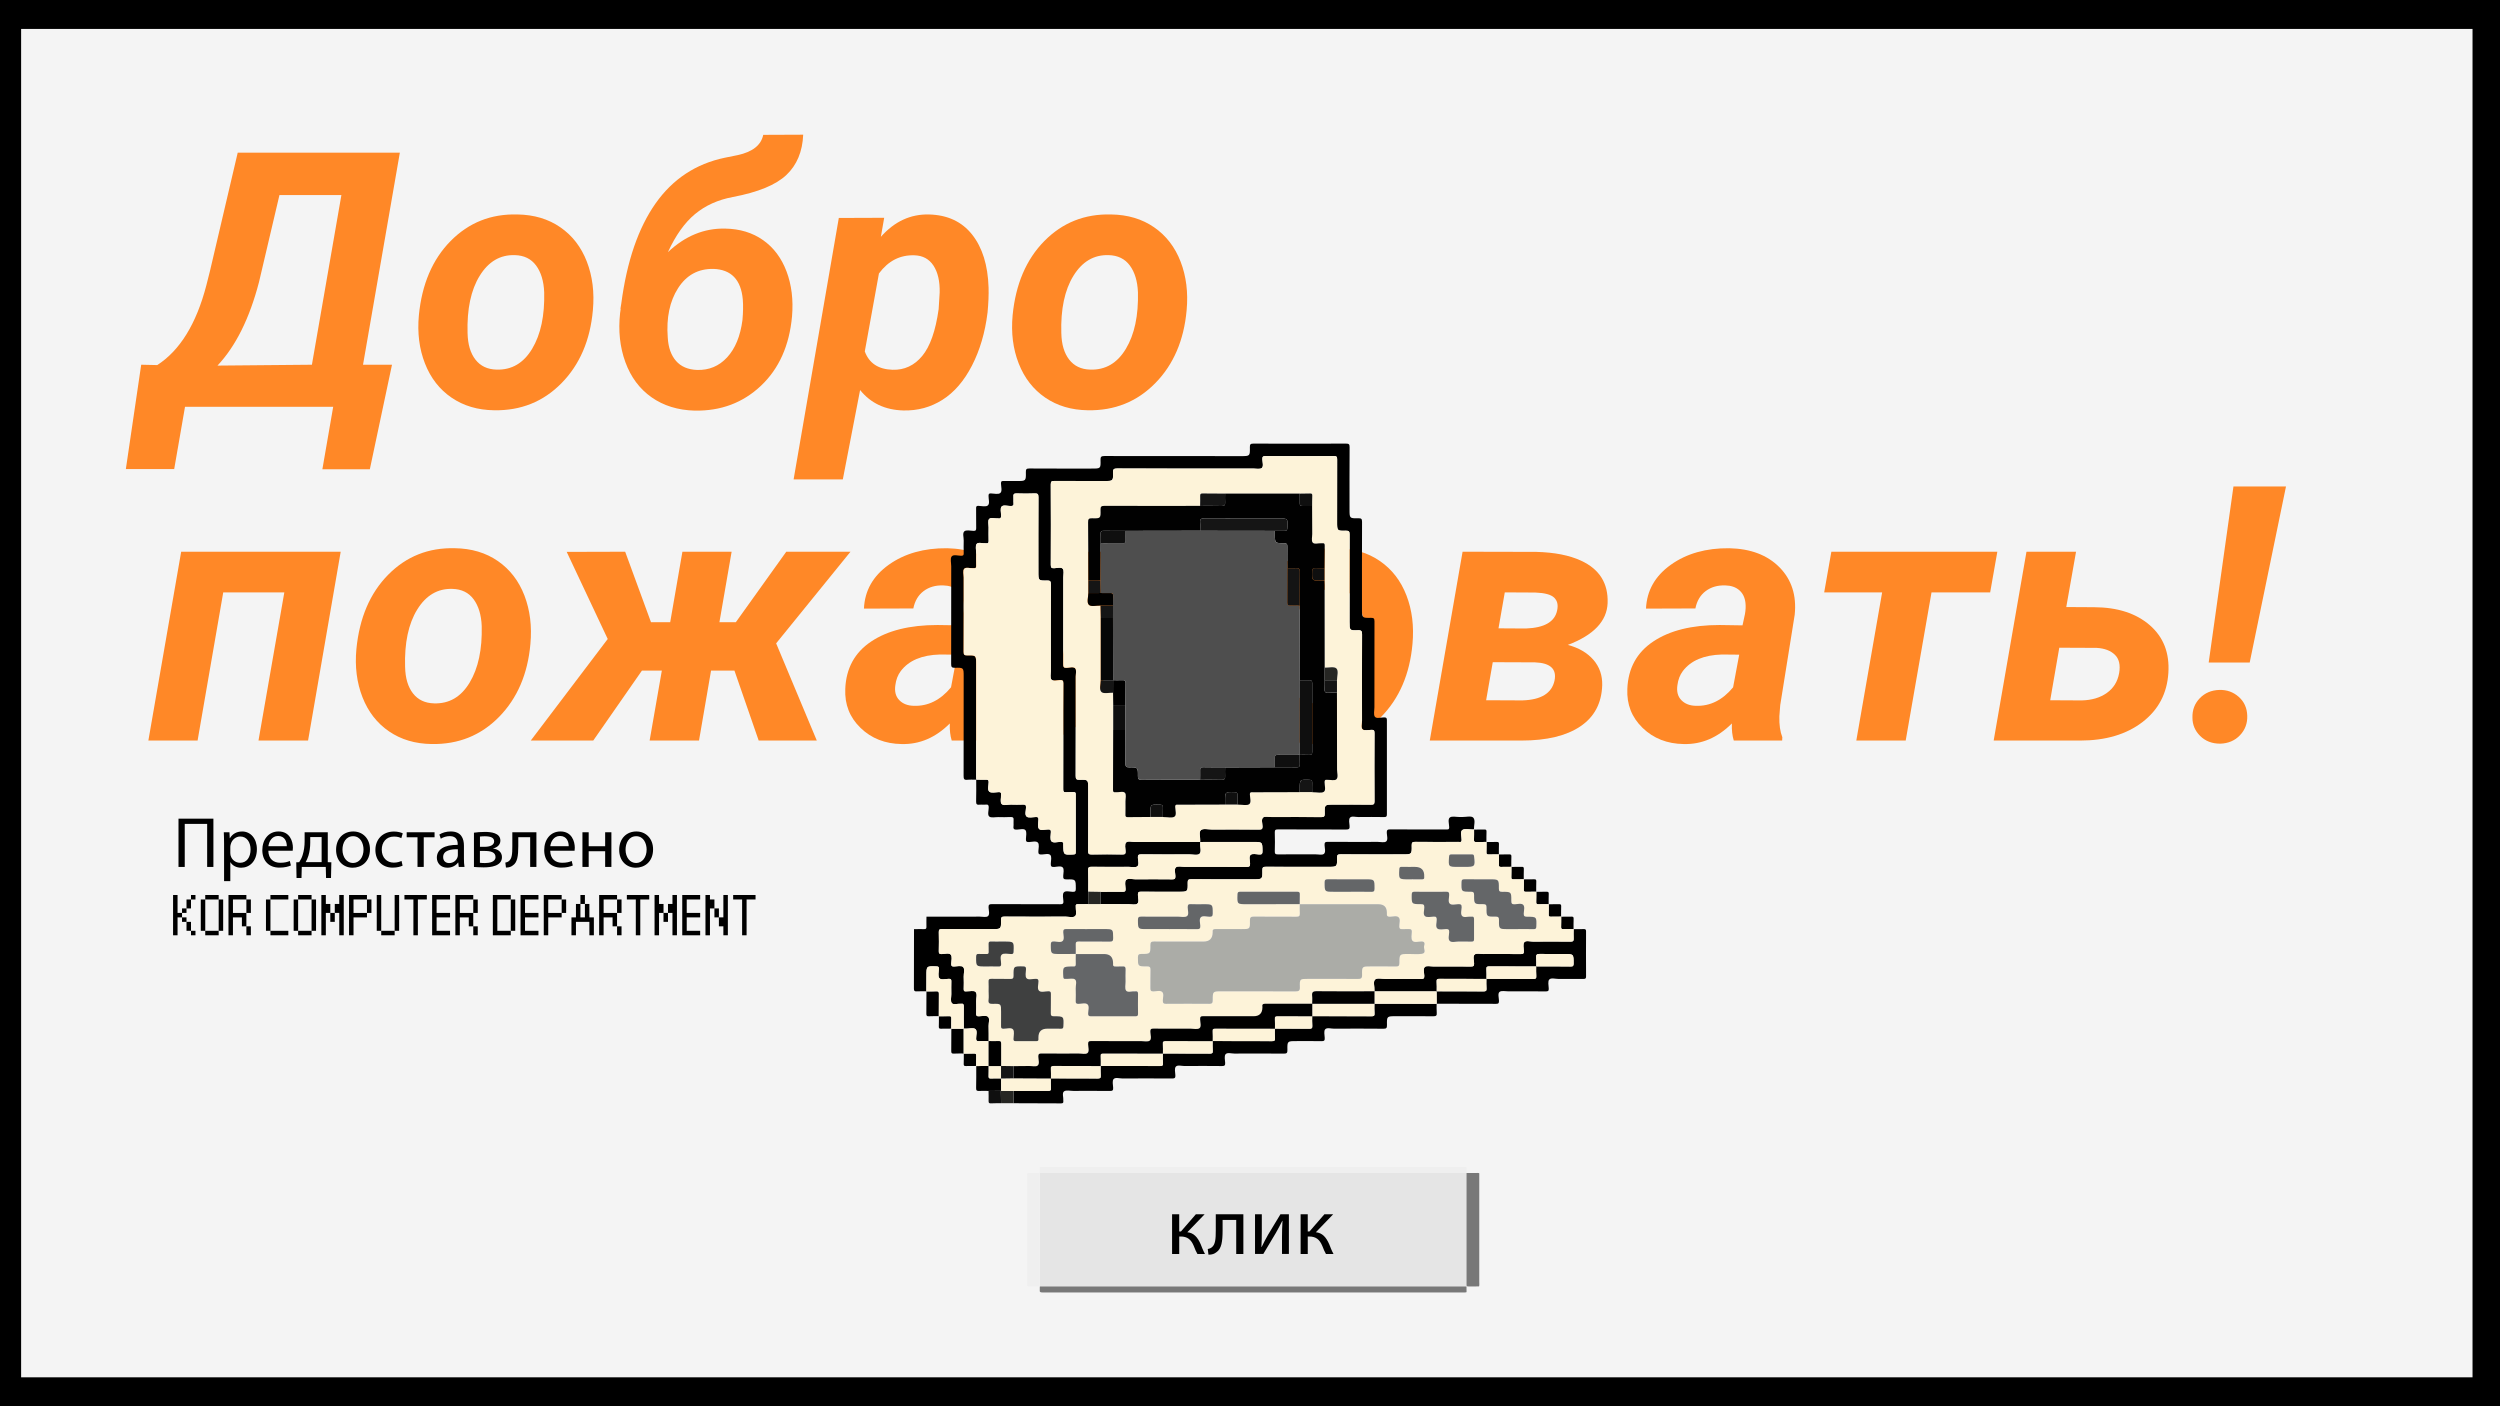 <?xml version="1.0" encoding="UTF-8"?>
<svg id="Layer_1" data-name="Layer 1" xmlns="http://www.w3.org/2000/svg" viewBox="0 0 1920 1080">
  <defs>
    <style>
      .cls-1, .cls-2, .cls-3, .cls-4, .cls-5, .cls-6, .cls-7, .cls-8, .cls-9, .cls-10, .cls-11, .cls-12, .cls-13, .cls-14, .cls-15, .cls-16, .cls-17 {
        stroke-width: 0px;
      }

      .cls-2 {
        fill: #787878;
      }

      .cls-3 {
        fill: #4e4e4e;
      }

      .cls-4 {
        fill: #646668;
      }

      .cls-5 {
        fill: #262623;
      }

      .cls-6 {
        fill: #3f4040;
      }

      .cls-7 {
        fill: #0f0f0f;
      }

      .cls-8 {
        fill: #141414;
      }

      .cls-9 {
        fill: #151515;
      }

      .cls-10 {
        fill: #abaca7;
      }

      .cls-11 {
        fill: #fdf3d9;
      }

      .cls-12 {
        fill: #ff8827;
      }

      .cls-13 {
        fill: #efefef;
      }

      .cls-14 {
        fill: #e5e5e5;
      }

      .cls-15 {
        fill: #f4f4f4;
      }

      .cls-16 {
        fill: #010101;
      }

      .cls-17 {
        fill: #060606;
      }
    </style>
  </defs>
  <g>
    <rect class="cls-1" x="-2.74" width="1925.47" height="1080"/>
    <rect class="cls-15" x="16.22" y="22.22" width="1882.68" height="1035.56"/>
  </g>
  <g>
    <path class="cls-12" d="M284.04,360.4h-36.46l8.31-47.99h-113.8l-8.31,47.85h-37.13l11.79-80.15,12.33.27c17.43-11.26,29.98-31.63,37.67-61.12l2.81-11.13,21.31-90.88h124.52l-28.28,162.86h22.25l-17.02,80.29ZM167.03,280.78l72.51-.67,22.65-130.29h-47.58l-15.68,66.75c-7.24,27.88-17.87,49.28-31.9,64.2Z"/>
    <path class="cls-12" d="M397.3,164.7c12.78.18,23.79,3.46,33.04,9.85,9.25,6.39,16.04,15.19,20.37,26.41,4.33,11.22,5.88,23.66,4.62,37.33-2.06,23.05-10.08,41.71-24.06,55.96-13.99,14.25-31.25,21.2-51.81,20.84-12.6-.18-23.5-3.42-32.71-9.72-9.2-6.3-16-15.03-20.37-26.2-4.38-11.17-5.94-23.5-4.69-36.99,2.32-23.95,10.46-42.98,24.4-57.1,13.94-14.12,31.01-20.91,51.2-20.37ZM359.1,255.89c.18,8.57,2.19,15.33,6.03,20.28,3.84,4.95,9.25,7.52,16.22,7.69,11.62.36,20.73-4.97,27.34-15.99,6.61-11.02,9.69-25.49,9.25-43.43-.36-8.56-2.44-15.41-6.23-20.54-3.8-5.13-9.23-7.78-16.29-7.96-11.26-.36-20.26,4.93-27.01,15.86-6.75,10.93-9.85,25.63-9.32,44.1Z"/>
    <path class="cls-12" d="M556.94,175.56c11.26.18,20.95,3.13,29.09,8.85,8.13,5.72,14.14,13.74,18.03,24.06,3.89,10.32,5.29,21.83,4.22,34.51-2.06,22.43-10.01,40.19-23.86,53.28-13.85,13.09-30.83,19.46-50.93,19.1-12.87-.36-23.91-3.77-33.11-10.25-9.21-6.48-15.91-15.48-20.11-27.01-4.2-11.53-5.54-24.13-4.02-37.8l.4-2.81-.13-.54.67-4.16c4.29-32.26,13.05-57.77,26.27-76.54,13.22-18.77,30.96-30.47,53.21-35.12l9.92-2.01c11.44-2.5,17.96-7.68,19.57-15.55l30.69-.13c-.54,12.96-4.83,23.26-12.87,30.9-8.04,7.64-21.76,13.29-41.15,16.96-11.44,2.14-21.13,6.52-29.09,13.14-7.95,6.61-14.88,16.35-20.78,29.22,13.14-12.42,27.79-18.45,43.96-18.1ZM547.83,206.52c-11.62-.18-20.64,4.76-27.08,14.81-6.43,10.05-9.07,22.72-7.91,38,.45,7.6,2.57,13.56,6.37,17.89,3.8,4.34,9.18,6.63,16.15,6.9,9.2.27,16.91-2.97,23.12-9.72,6.21-6.75,10.12-16.29,11.73-28.62.54-5.9.62-11.13.27-15.68-1.34-15.28-8.89-23.14-22.65-23.59Z"/>
    <path class="cls-12" d="M758.4,240.3c-1.88,15.19-5.85,28.68-11.93,40.48-6.08,11.8-13.63,20.55-22.65,26.27-9.03,5.72-19.03,8.44-30.02,8.18-14.03-.36-25.11-5.58-33.24-15.68l-13.27,68.63h-37.8l34.72-200.79,34.85-.13-2.55,14.61c10.46-11.8,22.79-17.51,37-17.16,14.21.36,25.24,5.52,33.11,15.48,7.86,9.96,12.06,23.48,12.6,40.55.18,5.54-.09,12.06-.8,19.57ZM720.87,237.55l.8-12.89c.18-8.68-1.41-15.57-4.76-20.67-3.35-5.1-8.24-7.74-14.68-7.92-10.99-.36-20.06,4.3-27.21,13.96l-10.86,59.87c3.3,9.04,10.41,13.74,21.31,14.09,9.11.27,16.71-3.27,22.79-10.61,6.08-7.34,10.27-19.28,12.6-35.84Z"/>
    <path class="cls-12" d="M853.3,164.7c12.78.18,23.79,3.46,33.04,9.85,9.25,6.39,16.04,15.19,20.37,26.41,4.33,11.22,5.88,23.66,4.62,37.33-2.06,23.05-10.08,41.71-24.06,55.96-13.99,14.25-31.25,21.2-51.81,20.84-12.6-.18-23.5-3.42-32.71-9.72-9.21-6.3-16-15.03-20.37-26.2-4.38-11.17-5.94-23.5-4.69-36.99,2.32-23.95,10.46-42.98,24.4-57.1,13.94-14.12,31.01-20.91,51.2-20.37ZM815.1,255.89c.18,8.57,2.19,15.33,6.03,20.28,3.84,4.95,9.25,7.52,16.22,7.69,11.62.36,20.73-4.97,27.34-15.99,6.61-11.02,9.69-25.49,9.25-43.43-.36-8.56-2.44-15.41-6.23-20.54-3.8-5.13-9.23-7.78-16.29-7.96-11.26-.36-20.26,4.93-27.01,15.86-6.75,10.93-9.85,25.63-9.32,44.1Z"/>
    <path class="cls-12" d="M236.59,568.75h-38.07l19.84-113.8h-46.91l-19.7,113.8h-37.8l25.2-145.03h122.51l-25.06,145.03Z"/>
    <path class="cls-12" d="M349.32,421.03c12.78.18,23.79,3.46,33.04,9.85,9.25,6.39,16.04,15.19,20.37,26.41,4.33,11.22,5.87,23.66,4.62,37.33-2.06,23.05-10.08,41.71-24.06,55.96-13.99,14.25-31.25,21.2-51.81,20.84-12.6-.18-23.5-3.42-32.71-9.72-9.21-6.3-16-15.03-20.37-26.2-4.38-11.17-5.94-23.5-4.69-36.99,2.32-23.95,10.46-42.98,24.4-57.1,13.94-14.12,31.01-20.91,51.2-20.37ZM311.12,512.22c.18,8.57,2.19,15.33,6.03,20.28,3.84,4.95,9.25,7.52,16.22,7.69,11.62.36,20.73-4.97,27.34-15.99,6.61-11.02,9.69-25.49,9.25-43.43-.36-8.56-2.44-15.41-6.23-20.54-3.8-5.13-9.23-7.78-16.29-7.96-11.26-.36-20.26,4.93-27.01,15.86-6.75,10.93-9.85,25.63-9.32,44.1Z"/>
    <path class="cls-12" d="M564.05,515h-17.96l-9.25,53.75h-37.93l9.38-53.75h-15.28l-37.4,53.75h-47.99l59.11-78.01-31.5-66.89,44.9-.13,19.84,54.15h14.74l9.38-54.15h37.8l-9.38,54.15h12.6l38.74-54.15h49.33l-57.1,70.37,31.23,74.66h-44.63l-18.63-53.75Z"/>
    <path class="cls-12" d="M730.93,568.75c-1.16-3.66-1.65-8.04-1.47-13.14-10.9,10.9-23.23,16.17-36.99,15.82-12.69-.18-23.21-4.31-31.57-12.4-8.36-8.09-12.26-18.07-11.73-29.96.62-15.82,7.26-27.95,19.9-36.39,12.64-8.44,29.6-12.67,50.87-12.67l17.69.27,1.88-8.71c.54-2.95.67-5.76.4-8.44-.45-4.2-2.03-7.48-4.76-9.85-2.73-2.37-6.32-3.6-10.79-3.69-5.9-.18-10.9,1.27-15.01,4.36-4.11,3.08-6.75,7.53-7.91,13.34l-37.93.13c.62-13.85,6.99-25.09,19.1-33.71,12.11-8.62,27.05-12.84,44.84-12.67,16.44.36,29.31,5.25,38.6,14.68,9.29,9.43,13.18,21.56,11.66,36.39l-11.12,69.43-.67,8.58c-.18,6.35.58,11.71,2.28,16.08l-.13,2.55h-37.13ZM701.84,542.07c10.9.36,20.42-4.38,28.55-14.21l4.69-25.07-13.14-.13c-13.94.36-23.99,4.6-30.16,12.73-2.23,2.95-3.62,6.57-4.16,10.86-.72,4.83.29,8.65,3.02,11.46,2.72,2.81,6.45,4.27,11.19,4.36Z"/>
    <path class="cls-12" d="M938.82,423.72l-25.07,145.03h-37.93l19.84-113.8h-32.84l-12.06,55.69c-4.92,20.4-11.86,35.14-20.84,44.22s-20.35,13.71-34.11,13.89h-15.82l4.15-31.23,6.84-.54c13.22-2.15,22.16-15.75,26.81-40.8l1.88-10.6,12.87-61.86h106.29Z"/>
    <path class="cls-12" d="M1026.75,421.03c12.78.18,23.79,3.46,33.04,9.85,9.25,6.39,16.04,15.19,20.37,26.41,4.33,11.22,5.88,23.66,4.62,37.33-2.06,23.05-10.08,41.71-24.06,55.96-13.99,14.25-31.25,21.2-51.81,20.84-12.6-.18-23.5-3.42-32.71-9.72-9.2-6.3-16-15.03-20.37-26.2-4.38-11.17-5.94-23.5-4.69-36.99,2.32-23.95,10.46-42.98,24.4-57.1,13.94-14.12,31.01-20.91,51.2-20.37ZM988.55,512.22c.18,8.57,2.19,15.33,6.03,20.28,3.84,4.95,9.25,7.52,16.22,7.69,11.62.36,20.73-4.97,27.34-15.99,6.61-11.02,9.69-25.49,9.25-43.43-.36-8.56-2.44-15.41-6.23-20.54-3.8-5.13-9.23-7.78-16.29-7.96-11.26-.36-20.26,4.93-27.01,15.86-6.75,10.93-9.85,25.63-9.32,44.1Z"/>
    <path class="cls-12" d="M1098.06,568.75l25.2-145.03,56.7.13c13.85.36,25.24,2.59,34.18,6.7,14.21,6.52,21.04,17.38,20.51,32.57-.54,13.94-10.72,24.66-30.56,32.17,8.4,2.23,14.94,6.05,19.64,11.46,4.69,5.41,6.95,11.91,6.77,19.5-.45,13.85-6.05,24.39-16.82,31.63-10.77,7.24-25.8,10.86-45.1,10.86h-70.5ZM1146.44,508.56l-5.09,29.22,27.88.13c14.39-.45,22.61-5.54,24.66-15.28,1.79-8.85-3.22-13.49-15.01-13.94l-32.44-.13ZM1150.87,482.56l21.04.13c14.3-.53,22.29-5.2,23.99-14.01.89-4.09.13-7.31-2.28-9.67s-7.24-3.67-14.48-3.94l-23.46-.13-4.83,27.61Z"/>
    <path class="cls-12" d="M1331.55,568.75c-1.16-3.66-1.65-8.04-1.47-13.14-10.9,10.9-23.23,16.17-36.99,15.82-12.69-.18-23.21-4.31-31.57-12.4-8.36-8.09-12.26-18.07-11.73-29.96.62-15.82,7.26-27.95,19.9-36.39,12.64-8.44,29.6-12.67,50.87-12.67l17.69.27,1.88-8.71c.54-2.95.67-5.76.4-8.44-.45-4.2-2.03-7.48-4.76-9.85-2.73-2.37-6.32-3.6-10.79-3.69-5.9-.18-10.9,1.27-15.01,4.36-4.11,3.08-6.75,7.53-7.91,13.34l-37.93.13c.62-13.85,6.99-25.09,19.1-33.71,12.11-8.62,27.05-12.84,44.84-12.67,16.44.36,29.31,5.25,38.6,14.68,9.29,9.43,13.18,21.56,11.66,36.39l-11.12,69.43-.67,8.58c-.18,6.35.58,11.71,2.28,16.08l-.13,2.55h-37.13ZM1302.47,542.07c10.9.36,20.42-4.38,28.55-14.21l4.69-25.07-13.14-.13c-13.94.36-23.99,4.6-30.16,12.73-2.23,2.95-3.62,6.57-4.16,10.86-.72,4.83.29,8.65,3.02,11.46,2.72,2.81,6.45,4.27,11.19,4.36Z"/>
    <path class="cls-12" d="M1528.45,454.95h-45.04l-19.84,113.8h-37.93l19.84-113.8h-44.5l5.5-31.23h127.47l-5.5,31.23Z"/>
    <path class="cls-12" d="M1586.89,466.21l21.45.13c17.96.09,32.19,4.69,42.69,13.81,10.5,9.11,15.26,21.31,14.28,36.59-.98,15.82-7.64,28.44-19.97,37.87-12.33,9.43-28.24,14.14-47.72,14.14h-66.48l25.2-145.03h38.07l-7.51,42.49ZM1581.53,497.44l-6.97,40.35,24.26.13c7.68-.18,14.1-2.09,19.23-5.74,5.14-3.65,8.29-8.73,9.45-15.23,1.07-6.23-.02-10.93-3.28-14.09-3.26-3.16-7.89-4.92-13.87-5.28l-28.82-.13Z"/>
    <path class="cls-12" d="M1683.8,551.19c-.18-5.9,1.7-10.88,5.63-14.95,3.93-4.07,8.93-6.19,15.01-6.37,5.72-.18,10.68,1.59,14.88,5.29,4.2,3.71,6.39,8.56,6.57,14.54.18,5.9-1.7,10.9-5.63,15.01-3.93,4.11-8.98,6.25-15.15,6.43-6.26,0-11.37-1.97-15.35-5.9-3.98-3.93-5.96-8.62-5.96-14.07ZM1727.77,508.83h-31.5l19.03-135.24h40.35l-27.88,135.24Z"/>
  </g>
  <g>
    <path class="cls-14" d="M1126.6,987.85c-.11.05-.22.11-.34.16-.25,0-.51,0-.76,0-108.57,0-217.14,0-325.71,0-.41,0-.81,0-1.22,0,0,0-.07,0-.07,0,.02-.26.04-.52.04-.79,0-28.8,0-57.59,0-86.39,108.69,0,217.38,0,326.08,0,.56,0,1.12-.01,1.68-.02,0,0,.01.03.01.03,0,.07-.01.14-.01.21,0,28.59,0,57.18,0,85.76,0,.35.02.69.31,1.02Z"/>
    <path class="cls-13" d="M1126.3,900.81c-.56,0-1.12.02-1.68.02-108.69,0-217.38,0-326.08,0,0-1.34.03-2.68-.01-4.01-.01-.43.29-.62,1.23-.58.35.02.71,0,1.07,0,107.71,0,215.43,0,323.14,0,.36,0,.72.02,1.07,0,1.04-.06,1.29.18,1.28.63-.05,1.31-.01,2.63-.01,3.94Z"/>
    <path class="cls-2" d="M798.57,988.01c.41,0,.81,0,1.22,0,108.57,0,217.14,0,325.71,0,.25,0,.51,0,.76,0,0,1.34-.03,2.68.05,4.01.03.49-.36.64-1.31.58-.25-.02-.51,0-.76,0-107.88,0-215.77,0-323.65,0q-2.06,0-2.05-1c0-1.19.02-2.39.03-3.58Z"/>
    <path class="cls-13" d="M798.54,900.83c0,28.8,0,57.59,0,86.39,0,.26-.03.52-.04.79-2.55,0-5.1,0-7.64,0q-2.09,0-2.09-.95c0-1.77,0-3.54,0-5.3,0-26.64,0-53.28,0-79.92q0-1,2.14-1c2.55,0,5.1,0,7.64,0Z"/>
    <path class="cls-2" d="M1126.6,987.85c-.29-.33-.31-.67-.31-1.02,0-28.59,0-57.18,0-85.76,0-.07,0-.14.01-.21,2.85,0,5.71,0,8.56-.02.88,0,1.37.07,1.22.54-.06.19,0,.38,0,.57,0,27.54,0,55.09-.01,82.63,0,1.12.18,2.24-.12,3.35-2.37.19-4.75.03-7.13.08-.77.02-1.51-.02-2.22-.16Z"/>
  </g>
  <g>
    <path class="cls-1" d="M163.89,628.73v37.08h-4.79v-33.06h-17.22v33.06h-4.79v-37.08h26.79Z"/>
    <path class="cls-1" d="M172.09,647.87c0-3.41-.11-6.16-.22-8.69h4.35l.22,4.57h.11c1.98-3.25,5.12-5.17,9.46-5.17,6.44,0,11.28,5.45,11.28,13.53,0,9.57-5.83,14.3-12.1,14.3-3.52,0-6.6-1.54-8.2-4.18h-.11v14.47h-4.79v-28.82ZM176.87,654.97c0,.72.11,1.38.22,1.98.88,3.36,3.79,5.67,7.26,5.67,5.12,0,8.09-4.18,8.09-10.29,0-5.34-2.8-9.9-7.92-9.9-3.3,0-6.38,2.37-7.32,6-.17.61-.33,1.32-.33,1.98v4.57Z"/>
    <path class="cls-1" d="M206.08,653.37c.11,6.55,4.29,9.24,9.13,9.24,3.47,0,5.56-.61,7.37-1.38l.83,3.46c-1.71.77-4.62,1.65-8.86,1.65-8.2,0-13.09-5.39-13.09-13.42s4.73-14.36,12.49-14.36c8.69,0,11,7.65,11,12.54,0,.99-.11,1.76-.17,2.26h-18.7ZM220.27,649.9c.05-3.08-1.27-7.87-6.71-7.87-4.9,0-7.04,4.51-7.43,7.87h14.14Z"/>
    <path class="cls-1" d="M251.73,639.18v22.99l2.75.06-.27,12.05h-3.8l-.22-8.47h-18.43l-.22,8.47h-3.8l-.22-12.05,2.25-.06c1.16-1.71,2.04-3.52,2.64-5.45,1.04-3.3,1.54-6.88,1.54-10.62v-6.93h17.77ZM238.26,647.26c0,3.52-.5,6.93-1.38,9.9-.55,1.82-1.32,3.47-2.14,4.95h12.27v-19.25h-8.75v4.4Z"/>
    <path class="cls-1" d="M284.13,652.27c0,9.85-6.82,14.14-13.26,14.14-7.21,0-12.76-5.28-12.76-13.7,0-8.91,5.83-14.14,13.2-14.14s12.82,5.56,12.82,13.7ZM263.01,652.55c0,5.83,3.36,10.23,8.09,10.23s8.09-4.35,8.09-10.34c0-4.51-2.25-10.23-7.98-10.23s-8.2,5.28-8.2,10.34Z"/>
    <path class="cls-1" d="M309.21,664.81c-1.26.66-4.07,1.54-7.65,1.54-8.03,0-13.26-5.45-13.26-13.59s5.61-14.14,14.3-14.14c2.86,0,5.39.71,6.71,1.38l-1.1,3.74c-1.16-.66-2.97-1.26-5.61-1.26-6.11,0-9.41,4.51-9.41,10.07,0,6.16,3.96,9.96,9.24,9.96,2.75,0,4.57-.71,5.94-1.32l.83,3.63Z"/>
    <path class="cls-1" d="M333.74,639.18v3.85h-8.31v22.77h-4.79v-22.77h-8.31v-3.85h21.4Z"/>
    <path class="cls-1" d="M352.33,665.8l-.38-3.36h-.17c-1.49,2.09-4.35,3.96-8.14,3.96-5.39,0-8.14-3.8-8.14-7.65,0-6.44,5.72-9.96,16.01-9.9v-.55c0-2.2-.61-6.16-6.05-6.16-2.48,0-5.06.77-6.93,1.98l-1.1-3.19c2.2-1.43,5.39-2.37,8.75-2.37,8.14,0,10.12,5.56,10.12,10.89v9.96c0,2.31.11,4.57.44,6.38h-4.4ZM351.62,652.22c-5.28-.11-11.28.83-11.28,6,0,3.13,2.09,4.62,4.57,4.62,3.46,0,5.67-2.2,6.44-4.46.17-.5.28-1.05.28-1.54v-4.62Z"/>
    <path class="cls-1" d="M363.99,639.51c1.87-.33,5.34-.6,8.47-.6,4.46,0,11.83.71,11.83,6.66,0,3.3-2.53,5.34-5.56,6v.11c3.91.55,6.77,2.75,6.77,6.6,0,6.99-8.8,7.87-14.03,7.87-2.97,0-6.05-.22-7.48-.33v-26.29ZM368.56,662.61c1.38.17,2.37.22,3.91.22,3.25,0,8.09-.77,8.09-4.62s-3.85-4.68-8.47-4.68h-3.52v9.08ZM368.61,650.35h3.63c3.58,0,7.26-1.04,7.26-4.18,0-2.64-2.31-3.91-7.15-3.91-1.59,0-2.58.11-3.74.22v7.87Z"/>
    <path class="cls-1" d="M411.96,639.18v26.62h-4.79v-22.83h-9.13v6.93c0,7.48-.71,12.49-4.18,14.74-1.32,1.04-2.81,1.65-5.28,1.65l-.5-3.8c.93-.17,1.98-.55,2.64-1.1,2.48-1.82,2.75-5.56,2.75-11.5v-10.73h18.48Z"/>
    <path class="cls-1" d="M422.57,653.37c.11,6.55,4.29,9.24,9.13,9.24,3.47,0,5.56-.61,7.37-1.38l.83,3.46c-1.71.77-4.62,1.65-8.86,1.65-8.2,0-13.09-5.39-13.09-13.42s4.73-14.36,12.49-14.36c8.69,0,11,7.65,11,12.54,0,.99-.11,1.76-.17,2.26h-18.7ZM436.76,649.9c.05-3.08-1.27-7.87-6.71-7.87-4.9,0-7.04,4.51-7.43,7.87h14.14Z"/>
    <path class="cls-1" d="M452.11,639.18v10.73h12.65v-10.73h4.79v26.62h-4.79v-12.05h-12.65v12.05h-4.79v-26.62h4.79Z"/>
    <path class="cls-1" d="M501.56,652.27c0,9.85-6.82,14.14-13.26,14.14-7.21,0-12.76-5.28-12.76-13.7,0-8.91,5.83-14.14,13.2-14.14s12.82,5.56,12.82,13.7ZM480.43,652.55c0,5.83,3.36,10.23,8.09,10.23s8.09-4.35,8.09-10.34c0-4.51-2.25-10.23-7.98-10.23s-8.2,5.28-8.2,10.34Z"/>
    <path class="cls-1" d="M132.92,718.3v-30.94h3.44v13.75h3.44v3.44h-3.44v13.75h-3.44ZM139.8,701.11v-3.44h3.44v3.44h-3.44ZM139.8,707.99v-3.44h3.44v3.44h-3.44ZM143.24,697.68v-6.88h3.44v6.88h-3.44ZM143.24,714.86v-6.88h3.44v6.88h-3.44ZM146.68,690.8v-3.44h3.44v3.44h-3.44ZM146.68,718.3v-3.44h3.44v3.44h-3.44Z"/>
    <path class="cls-1" d="M154.2,714.86v-24.06h3.44v24.06h-3.44ZM157.63,690.8v-3.44h10.31v3.44h-10.31ZM157.63,718.3v-3.44h10.31v3.44h-10.31ZM167.95,714.86v-24.06h3.44v24.06h-3.44Z"/>
    <path class="cls-1" d="M175.47,718.3v-30.94h13.75v3.44h-10.31v10.31h10.31v10.31h-3.44v-6.88h-6.88v13.75h-3.44ZM189.22,701.11v-10.31h3.44v10.31h-3.44ZM189.22,718.3v-6.88h3.44v6.88h-3.44Z"/>
    <path class="cls-1" d="M204.26,714.86v-24.06h3.44v24.06h-3.44ZM207.69,690.8v-3.44h13.75v3.44h-13.75ZM207.69,718.3v-3.44h13.75v3.44h-13.75Z"/>
    <path class="cls-1" d="M225.53,714.86v-24.06h3.44v24.06h-3.44ZM228.97,690.8v-3.44h10.31v3.44h-10.31ZM228.97,718.3v-3.44h10.31v3.44h-10.31ZM239.28,714.86v-24.06h3.44v24.06h-3.44Z"/>
    <path class="cls-1" d="M246.8,718.3v-30.94h3.44v6.88h3.44v6.88h-3.44v17.19h-3.44ZM253.67,707.99v-6.88h3.44v6.88h-3.44ZM260.55,718.3v-17.19h-3.44v-6.88h3.44v-6.88h3.44v30.94h-3.44Z"/>
    <path class="cls-1" d="M268.07,718.3v-30.94h13.75v3.44h-10.31v10.31h10.31v3.44h-10.31v13.75h-3.44ZM281.82,701.11v-10.31h3.44v10.31h-3.44Z"/>
    <path class="cls-1" d="M289.34,714.86v-27.5h3.44v27.5h-3.44ZM292.78,718.3v-3.44h10.31v3.44h-10.31ZM303.09,714.86v-27.5h3.44v27.5h-3.44Z"/>
    <path class="cls-1" d="M317.49,718.3v-27.5h-6.88v-3.44h17.19v3.44h-6.88v27.5h-3.44Z"/>
    <path class="cls-1" d="M331.88,718.3v-30.94h13.75v3.44h-10.31v10.31h10.31v3.44h-10.31v10.31h10.31v3.44h-13.75Z"/>
    <path class="cls-1" d="M349.72,718.3v-30.94h13.75v3.44h-10.31v10.31h10.31v10.31h-3.44v-6.88h-6.88v13.75h-3.44ZM363.47,701.11v-10.31h3.44v10.31h-3.44ZM363.47,718.3v-6.88h3.44v6.88h-3.44Z"/>
    <path class="cls-1" d="M378.51,718.3v-30.94h13.75v3.44h-10.31v24.06h10.31v3.44h-13.75ZM392.26,714.86v-24.06h3.44v24.06h-3.44Z"/>
    <path class="cls-1" d="M399.78,718.3v-30.94h13.75v3.44h-10.31v10.31h10.31v3.44h-10.31v10.31h10.31v3.44h-13.75Z"/>
    <path class="cls-1" d="M417.61,718.3v-30.94h13.75v3.44h-10.31v10.31h10.31v3.44h-10.31v13.75h-3.44ZM431.36,701.11v-10.31h3.44v10.31h-3.44Z"/>
    <path class="cls-1" d="M438.88,718.3v-13.75h3.44v-10.31h3.44v10.31h3.44v-10.31h3.44v10.31h3.44v13.75h-3.44v-10.31h-10.31v10.31h-3.44ZM445.76,694.24v-6.88h3.44v6.88h-3.44Z"/>
    <path class="cls-1" d="M460.15,718.3v-30.94h13.75v3.44h-10.31v10.31h10.31v10.31h-3.44v-6.88h-6.88v13.75h-3.44ZM473.9,701.11v-10.31h3.44v10.31h-3.44ZM473.9,718.3v-6.88h3.44v6.88h-3.44Z"/>
    <path class="cls-1" d="M488.3,718.3v-27.5h-6.88v-3.44h17.19v3.44h-6.88v27.5h-3.44Z"/>
    <path class="cls-1" d="M502.7,718.3v-30.94h3.44v6.88h3.44v6.88h-3.44v17.19h-3.44ZM509.57,707.99v-6.88h3.44v6.88h-3.44ZM516.45,718.3v-17.19h-3.44v-6.88h3.44v-6.88h3.44v30.94h-3.44Z"/>
    <path class="cls-1" d="M523.97,718.3v-30.94h13.75v3.44h-10.31v10.31h10.31v3.44h-10.31v10.31h10.31v3.44h-13.75Z"/>
    <path class="cls-1" d="M541.8,718.3v-30.94h3.44v3.44h3.44v6.88h-3.44v20.63h-3.44ZM548.68,704.55v-6.88h3.44v6.88h-3.44ZM555.55,718.3v-6.88h-3.44v-6.88h3.44v-17.19h3.44v30.94h-3.44Z"/>
    <path class="cls-1" d="M569.95,718.3v-27.5h-6.88v-3.44h17.19v3.44h-6.88v27.5h-3.44Z"/>
  </g>
  <g>
    <path class="cls-1" d="M749.73,598.76c0,5.57.11,11.15-.07,16.72-.07,2.18.63,2.75,2.66,2.53,1.57-.17,3.2.12,4.77-.07,1.97-.23,2.27.6,2.24,2.34-.04,2.35-1.08,5.57.43,6.82,1.43,1.19,4.53.4,6.9.43,3.09.03,6.18.17,9.25-.05,2.2-.15,2.74.65,2.52,2.66-.16,1.47.12,3-.07,4.47-.29,2.21.65,2.62,2.65,2.54,2.24-.09,5.33-1.04,6.53.42,1.14,1.38.48,4.35.38,6.61-.08,1.82.25,2.64,2.36,2.53,2.34-.11,5.46-1.09,6.83.43,1.16,1.28.54,4.35.35,6.6-.19,2.24.71,2.59,2.68,2.52,2.24-.08,5.23-1.03,6.54.44,1.11,1.23.5,4.16.34,6.31-.15,2.12.3,3.01,2.68,2.83,2.22-.17,5.22-1.04,6.53.43,1.1,1.24.5,4.16.33,6.32-.17,2.16.38,2.85,2.7,2.8,6.98-.15,6.92-.03,6.96,7.06.01,1.88-.37,2.57-2.4,2.49-2.34-.09-5.46-1.1-6.82.45-1.15,1.31-.53,4.37-.32,6.61.22,2.32-.83,2.47-2.72,2.46-17.32-.06-34.64,0-51.95-.09-2.15-.01-2.97.37-2.8,2.71.16,2.22,1.05,5.22-.44,6.53-1.25,1.1-4.16.36-6.33.37-13.64.03-27.27.04-40.91.05-.02,2.57-.12,5.15-.03,7.72.05,1.43-.39,1.88-1.82,1.82-2.57-.09-5.14,0-7.72.03-.01,15.23,0,30.46-.08,45.69,0,1.75.54,2.18,2.18,2.09,2.48-.14,4.97-.06,7.46-.07,0,0-.08.08-.08.08.01-3.98.04-7.96.04-11.95,0-7.58,0-7.54,7.74-7.25,1.39.05,1.91.35,1.85,1.82-.09,2.47-.9,5.78.34,7.21,1.45,1.67,4.84.51,7.39.52,1.44.01,1.87.42,1.82,1.85-.1,3.28-.05,6.57-.02,9.85.02,2.37-.79,5.44.38,6.93,1.25,1.59,4.46.32,6.81.52.1,0,.2.02.3,0,1.74-.3,2.13.5,2.1,2.14-.08,5.67-.01,11.35,0,17.02,0,0-.08-.08-.08-.08.59.01,1.18.03,1.78.04,2.47.02,5.69-.91,7.2.3,1.76,1.41.53,4.78.58,7.29.03,1.49.33,2.08,1.95,2,2.56-.13,5.13-.01,7.7,0-.01-3.88.04-7.76-.07-11.64-.07-2.45,1.11-5.69-.5-7.11-1.36-1.2-4.54-.46-6.9-.36-1.64.07-2.26-.35-2.18-2.1.14-3.08.11-6.17.02-9.25-.08-2.55,1.11-5.83-.52-7.41-1.25-1.21-4.52-.34-6.89-.39-.1,0-.2-.01-.3,0-1.4.22-1.91-.31-1.86-1.78.11-3.18.11-6.37,0-9.55-.08-2.55,1.11-5.83-.53-7.41-1.26-1.21-4.53-.45-6.89-.34-1.68.08-2.24-.42-2.15-2.13.12-2.37.86-5.52-.33-6.92-1.41-1.65-4.66-.49-7.1-.49-1.69,0-2.17-.47-2.13-2.16.11-4.87.14-9.75,0-14.62-.06-1.97.51-2.45,2.45-2.44,12.83.09,25.67.04,38.51.04,6.85,0,6.96,0,6.82-6.86-.04-2.24.52-2.77,2.76-2.75,15.62.11,31.24.08,46.86.03,2.54,0,5.83,1.11,7.41-.53,1.21-1.26.33-4.52.38-6.9,0-.1.01-.2,0-.3-.22-1.41.33-1.9,1.79-1.85,2.58.09,5.17-.03,7.75-.06.02-3.18.04-6.36.06-9.54-.01-5.47.12-10.95-.11-16.41-.1-2.38.74-2.7,2.83-2.68,9.45.11,18.9.06,28.35.04,2.27,0,5.22.73,6.62-.4,1.49-1.2.59-4.29.42-6.52-.18-2.38.73-2.7,2.83-2.68,12.24.1,24.47.06,36.71.04,2.67,0,6.27.92,7.76-.43,1.74-1.57.38-5.23.56-7.97.03-.4.03-.8.04-1.19-16.73.01-33.45,0-50.18.07-2.35,0-5.46-1.06-6.83.49-1.15,1.31-.48,4.36-.34,6.62.11,1.92-.43,2.5-2.42,2.47-7.86-.12-15.73-.14-23.59,0-2.22.04-2.78-.5-2.76-2.75.11-16.03.06-32.06.05-48.09,0-6.56,0-6.7-6.58-6.5-2.54.08-3.04-.65-3.03-3.09.1-25.39.06-50.78.05-76.16,0-2.17.73-5.08-.37-6.33-1.31-1.49-4.31-.6-6.53-.44-2.37.17-2.7-.7-2.69-2.82.08-22.2.05-44.4.04-66.61,0-2.27.73-5.23-.41-6.62-1.2-1.48-4.29-.52-6.53-.43-2,.08-2.68-.35-2.67-2.54.09-20.61.11-41.22-.02-61.83-.01-2.45.84-2.65,2.86-2.64,12.84.08,25.69.04,38.53.04,6.47,0,6.6,0,6.41-6.38-.08-2.56.5-3.25,3.18-3.25,34.85.11,69.69.08,104.54.06,2.26,0,5.25.7,6.59-.45,1.42-1.21.52-4.3.39-6.55-.12-2.1.5-2.62,2.6-2.61,17.42.09,34.85.09,52.27,0,2.11-.01,2.6.53,2.59,2.61-.09,16.03-.05,32.06-.05,48.09,0,6.69,0,6.81,6.75,6.64,2.42-.06,2.87.7,2.86,2.95-.08,22.4-.05,44.8-.05,67.2,0,6.37,0,6.55,6.48,6.3,2.78-.11,3.15.82,3.14,3.29-.1,22-.07,44.01-.03,66.01,0,2.35-1.04,5.46.47,6.84,1.28,1.16,4.34.48,6.6.37,1.85-.09,2.52.32,2.51,2.38-.09,17.52-.1,35.05,0,52.57.01,2.25-.78,2.51-2.71,2.49-9.56-.09-19.12-.04-28.67-.04-6.88,0-6.98,0-6.85,6.84.04,2.21-.48,2.79-2.74,2.77-12.64-.13-25.29-.07-37.93-.05-2.28,0-5.29-.79-6.64.36-1.59,1.35-.54,4.48-.47,6.81.05,1.99-.56,2.44-2.48,2.43-12.15-.09-24.29-.05-36.44-.04-2.87,0-6.62-.98-8.37.45-1.83,1.5-.37,5.4-.57,8.25-.02.3-.03.6-.04.89,13.63-.01,27.27-.03,40.9-.03,6.96,0,6.87,0,6.98,6.82.04,2.15-.37,3.03-2.71,2.79-2.15-.22-5.04-.81-6.35.27-1.56,1.29-.59,4.29-.48,6.51.1,2.2-.46,2.8-2.74,2.78-15.82-.12-31.65-.07-47.47-.06-2.28,0-5.28-.8-6.65.33-1.63,1.35-.53,4.47-.49,6.8.03,1.91-.45,2.49-2.44,2.47-9.35-.11-18.71-.09-28.06-.02-2.55.02-5.83-1.11-7.41.53-1.21,1.26-.45,4.53-.34,6.89.08,1.68-.42,2.18-2.13,2.15-5.67-.08-11.34.02-17.01.05,0,3.12,0,6.24,0,9.37,7.16.03,14.33.08,21.49.09,2.27,0,5.29.78,6.63-.36,1.59-1.35.54-4.48.47-6.81-.06-1.99.57-2.44,2.48-2.42,9.65.1,19.31.05,28.96.05,6.82,0,6.94,0,6.79-6.89-.05-2.29.6-2.74,2.78-2.73,15.92.1,31.85.05,47.77.05,6.82,0,6.94,0,6.8-6.89-.05-2.29.6-2.74,2.79-2.73,15.92.1,31.85.05,47.77.05,6.82,0,6.94,0,6.79-6.89-.05-2.29.61-2.74,2.79-2.72,15.92.1,31.85.05,47.77.05,6.82,0,6.94,0,6.79-6.89-.05-2.3.61-2.75,2.79-2.72,11.05.12,22.09.06,33.14.04,1.03,0,2.41.6,2.42-1.51,0-2.64-1.24-6.36.53-7.63,1.85-1.33,5.35-.36,8.12-.4.3,0,.6-.02.89-.04l-.08.08c-.1-3.15,1.34-7.23-.57-9.15-1.5-1.51-5.64-.4-8.61-.45-.6,0-1.19,0-1.79,0-2.58.03-5.91-.89-7.53.37-1.7,1.33-.6,4.83-.51,7.36.08,2.16-1.16,1.83-2.43,1.83-14.24,0-28.47.05-42.71-.06-2.18-.02-2.93.43-2.79,2.73.14,2.22,1.06,5.22-.45,6.53-1.27,1.1-4.16.35-6.34.35-12.84.01-25.68.05-38.53-.04-1.92-.01-2.53.44-2.47,2.42.07,2.34,1.11,5.46-.47,6.81-1.33,1.14-4.36.35-6.63.36-9.56.02-19.11-.05-28.67.05-1.94.02-2.51-.47-2.45-2.43.15-4.77.15-9.56,0-14.33-.06-1.95.49-2.45,2.44-2.44,17.42.08,34.84,0,52.26.1,2.23.01,2.95-.5,2.74-2.75-.2-2.15-.8-5.06.3-6.34,1.3-1.51,4.28-.47,6.53-.5,6.57-.07,13.14-.08,19.71.02,1.7.03,2.13-.47,2.12-2.14-.05-24.09-.05-48.18,0-72.27,0-1.7-.47-2.14-2.14-2.14-2.44,0-5.79,1.18-7.08-.49-1.21-1.57-.37-4.76-.37-7.24,0-22-.04-44,.05-66,0-2.26-.55-2.78-2.76-2.74-6.85.13-6.85.03-6.85-6.83,0-22.3-.04-44.6.06-66.9,0-2.26-.57-2.78-2.77-2.73-6.85.13-6.85.03-6.85-6.84,0-15.93-.05-31.86.06-47.78.02-2.28-.59-2.73-2.78-2.72-23.69.09-47.39.09-71.08,0-2.27,0-2.77.58-2.73,2.77.13,6.84.03,6.84-6.84,6.84-34.94,0-69.89.03-104.83-.07-2.52,0-3.1.62-3.03,3.08.18,6.54.06,6.55-6.54,6.55-16.03,0-32.06.05-48.08-.06-2.29-.02-2.76.6-2.72,2.78.13,6.84.03,6.84-6.85,6.84-3.38,0-6.77.04-10.15-.02-1.37-.02-2.15.08-2.12,1.86.05,2.53,1.17,5.94-.53,7.37-1.46,1.24-4.75.42-7.23.31-1.52-.06-1.76.53-1.79,1.88-.05,2.54,1.16,5.94-.55,7.37-1.47,1.23-4.76.41-7.23.3-1.54-.07-1.78.56-1.76,1.9.07,4.98-.04,9.96.06,14.93.04,1.7-.2,2.52-2.21,2.38-2.35-.17-5.56-.84-6.89.37-1.57,1.43-.41,4.67-.48,7.13-.09,3.18-.08,6.37,0,9.56.04,1.44-.21,2.08-1.91,2.07-2.53-.02-6.02-1.2-7.35.55-1.25,1.66-.33,4.97-.33,7.55,0,24.99.02,49.98-.05,74.96,0,2.19.35,3.04,2.83,2.98,6.78-.18,6.78-.05,6.78,6.6,0,25.49.03,50.97-.05,76.46,0,2.2.35,3.23,2.83,2.95,2.26-.25,4.57-.06,6.86-.07-.03-1.09-.09-2.18-.09-3.28,0-28.47,0-56.94,0-85.4,0-6.85,0-6.96-6.86-6.83-2.24.04-2.76-.53-2.75-2.76.1-19.01.05-38.02.06-57.03,0-2.28-.79-5.29.35-6.64,1.35-1.6,4.47-.33,6.81-.54.2-.02.4-.03.6,0,1.45.23,1.86-.39,1.82-1.82-.1-3.28-.05-6.57-.02-9.85.02-2.37-.79-5.44.39-6.93,1.25-1.58,4.46-.32,6.8-.52.2-.02.4-.03.6,0,1.49.24,1.83-.46,1.79-1.84-.09-3.48-.05-6.97-.02-10.45.02-2.17-.73-5.08.38-6.32,1.31-1.48,4.29-.34,6.54-.5.1,0,.2-.02.3,0,2.06.4,2.47-.62,2.38-2.46-.11-2.26-.79-5.32.37-6.6,1.37-1.52,4.49-.48,6.83-.45,1.73.02,2.59-.26,2.35-2.24-.19-1.57.1-3.2-.07-4.77-.22-2.03.35-2.75,2.53-2.66,4.57.19,9.16.18,13.73,0,2.25-.09,2.96.44,2.95,2.86-.11,19.11-.06,38.22-.06,57.33,0,6.75,0,6.85,6.68,6.71,2.27-.05,2.95.48,2.94,2.87-.1,22.2-.07,44.39-.05,66.59,0,2.26-.71,5.24.44,6.6,1.21,1.44,4.3.52,6.54.4,2.07-.11,2.64.46,2.62,2.58-.1,15.23-.06,30.46-.06,45.69,0,11.84.04,23.69-.04,35.53-.01,1.79.35,2.51,2.26,2.32,1.87-.19,3.78.03,5.67-.07,1.29-.07,1.7.33,1.69,1.66-.04,14.83-.04,29.66,0,44.49,0,1.29-.35,1.63-1.66,1.7-7.79.43-7.79.47-7.92-7.37,0-.1-.01-.2,0-.3.27-1.59-.43-1.98-1.96-1.98-2.45,0-5.8,1.12-7.12-.43-1.25-1.47-.53-4.72-.43-7.17.06-1.64-.54-1.94-2.03-1.95-2.45-.02-5.8,1.13-7.11-.44-1.24-1.49-.52-4.73-.41-7.18.08-1.7-.61-1.96-2.06-1.91-2.38.07-5.5.88-6.95-.29-1.71-1.39-.58-4.65-.52-7.08.05-2.01-.73-2.26-2.41-2.19-3.08.12-6.17.11-9.25,0-2.45-.08-5.7,1.11-7.12-.5-1.2-1.36-.35-4.53-.41-6.9,0-.1-.01-.2,0-.3.21-1.38-.27-1.93-1.77-1.87-2.47.09-5.77.91-7.22-.33-1.68-1.45-.51-4.84-.53-7.38-.02-1.42-.38-1.89-1.83-1.84-2.58.09-5.17-.03-7.76-.06Z"/>
    <path class="cls-1" d="M778.41,847.27c12.14.03,24.28.04,36.42.13,1.44.01,2.02-.41,1.79-1.83-.02-.1,0-.2,0-.3.22-2.44-1.12-5.79.55-7.08,1.57-1.21,4.76-.37,7.23-.37,9.36-.01,18.71-.07,28.07.04,1.97.02,2.55-.52,2.43-2.46-.14-2.26-.82-5.3.32-6.63,1.36-1.57,4.47-.49,6.82-.5,12.74-.06,25.48-.07,38.22.02,1.98.01,2.54-.53,2.42-2.46-.14-2.26-.82-5.3.33-6.62,1.36-1.57,4.47-.48,6.82-.5,9.56-.07,19.11-.09,28.67.02,1.99.02,2.53-.55,2.42-2.47-.14-2.26-.82-5.3.33-6.62,1.36-1.56,4.48-.48,6.82-.49,12.64-.06,25.28-.09,37.93.04,2.28.02,2.77-.59,2.73-2.78-.13-6.84-.03-6.84,6.84-6.84,6.47,0,12.94-.09,19.41.05,2.01.04,2.52-.58,2.41-2.48-.13-2.26-.81-5.31.34-6.62,1.36-1.55,4.48-.48,6.82-.49,12.64-.05,25.28-.1,37.93.04,2.3.02,2.75-.62,2.71-2.79-.12-6.83-.03-6.83,6.86-6.83,9.56,0,19.11-.09,28.67.06,2.32.04,2.89-.63,2.7-2.8-.2-2.27-.07-4.57-.08-6.86l.08.08c-15.96-.03-31.92-.05-47.87-.08.01,2.48-.12,4.97.09,7.43.17,1.99-.67,2.21-2.36,2.2-15.17-.07-30.34-.06-45.51-.08.01,2.47-.12,4.96.08,7.42.16,1.96-.61,2.24-2.34,2.22-8.81-.1-17.62-.06-26.42-.08.01,2.48-.12,4.97.09,7.43.17,1.99-.67,2.21-2.36,2.2-15.17-.07-30.34-.06-45.51-.08.01,2.48-.12,4.97.08,7.43.16,1.98-.64,2.22-2.35,2.21-11.99-.08-23.98-.06-35.97-.08.01,2.48-.12,4.97.09,7.43.17,1.99-.67,2.21-2.36,2.2-15.17-.07-30.34-.06-45.51-.08.01,2.48-.12,4.97.08,7.43.16,1.98-.64,2.22-2.35,2.21-11.99-.08-23.98-.06-35.97-.08.01,2.47-.11,4.95.08,7.41.16,1.93-.57,2.24-2.32,2.23-8.79-.06-17.59.03-26.38.06,0,3.12,0,6.24,0,9.36Z"/>
    <path class="cls-1" d="M1103.33,770.86c15.21.01,30.42-.01,45.63.09,1.92.01,2.29-.57,2.25-2.33-.06-2.35-1.07-5.56.41-6.82,1.41-1.19,4.52-.44,6.88-.44,9.54-.02,19.09-.06,28.63.04,1.82.02,2.41-.4,2.3-2.28-.14-2.35-.81-5.58.41-6.85,1.45-1.52,4.68-.43,7.13-.45,6.36-.06,12.73-.06,19.09,0,1.46.02,2.05-.26,2.04-1.92-.08-11.53-.07-23.07-.01-34.6,0-1.51-.51-1.83-1.88-1.77-2.58.11-5.17.06-7.75.07l.08-.08c-.01,2.39-.15,4.79,0,7.16.12,1.89-.38,2.51-2.4,2.49-9.55-.12-19.11-.09-28.67-.02-2.35.02-5.46-1.07-6.82.5-1.15,1.32-.48,4.36-.34,6.62.12,1.93-.45,2.49-2.43,2.46-9.56-.11-19.11-.06-28.67-.04-2.28,0-5.29-.79-6.64.35-1.6,1.35-.53,4.48-.48,6.81.05,1.97-.53,2.46-2.47,2.44-9.56-.1-19.11-.06-28.67-.04-2.27,0-5.3-.78-6.63.36-1.58,1.36-.54,4.48-.47,6.82.06,2.01-.59,2.44-2.49,2.42-9.06-.1-18.12-.06-27.18-.04-2.77,0-6.5-.97-8.06.43-1.81,1.62-.37,5.42-.57,8.26-.02.3-.03.6-.04.89,15.96,0,31.91,0,47.87,0-.01-2.48.12-4.97-.08-7.43-.16-1.98.64-2.22,2.35-2.21,11.99.08,23.97.06,35.96.08-.01-2.48.12-4.97-.08-7.43-.16-1.98.64-2.22,2.35-2.21,11.99.08,23.97.06,35.96.08-.01-2.18.14-4.38-.08-6.54-.24-2.37.36-3.22,2.96-3.13,6.14.23,12.3.07,18.45.07,7.42,0,7.35,0,7.35,7.3,0,1.81-.41,2.33-2.28,2.3-8.83-.12-17.66-.07-26.49-.09.01,2.48-.12,4.97.09,7.43.17,1.98-.65,2.22-2.36,2.21-11.99-.08-23.98-.06-35.97-.07.01,2.48-.12,4.97.09,7.43.17,1.98-.65,2.22-2.36,2.21-11.99-.08-23.98-.06-35.97-.07.03,3.21.06,6.42.08,9.64l-.08-.08Z"/>
    <path class="cls-1" d="M749.76,818.65c-.02,5.67.07,11.34-.1,17-.06,2.01.71,2.27,2.39,2.18,2.38-.12,4.77-.01,7.16,0,3.14-.01,6.29-.03,9.43-.04,0,0,.25-.02.25-.02,0-3.19-.01-6.37-.02-9.56-2.66.01-5.31-.04-7.96.06-1.3.05-1.71-.37-1.66-1.66.1-2.65.05-5.31.06-7.96l-9.64.08.08-.08Z"/>
    <path class="cls-1" d="M711.52,761.3c-.02,5.73.01,11.46-.08,17.19-.02,1.49.3,2.1,1.93,2,2.56-.15,5.14-.06,7.7-.08l-.08.08c.01-5.73-.02-11.46.07-17.18.02-1.48-.3-2.11-1.93-2.01-2.56.15-5.13.06-7.7.08l.08-.08Z"/>
    <path class="cls-1" d="M730.64,789.98c-.02,5.73.01,11.46-.08,17.19-.02,1.49.31,2.1,1.93,2,2.56-.15,5.13-.06,7.7-.08,0,0-.08.08-.08.08v-19.2s.08.08.08.08c-3.21,0-6.43,0-9.64,0l.08-.08Z"/>
    <path class="cls-1" d="M1208.48,713.6c.01-2.66-.04-5.32.06-7.97.05-1.29-.35-1.71-1.65-1.66-2.65.1-5.31.05-7.97.07,0,0,.08-.08.08-.08-.01,2.66.04,5.31-.07,7.97-.05,1.3.36,1.71,1.66,1.66,2.65-.1,5.31-.05,7.97-.07l-.08.08Z"/>
    <path class="cls-1" d="M1198.92,704.04c.01-2.66-.04-5.32.07-7.97.05-1.3-.35-1.71-1.66-1.66-2.65.1-5.31.05-7.97.07l.08-.08c-.01,2.66.04,5.31-.07,7.97-.05,1.3.36,1.71,1.66,1.66,2.65-.1,5.31-.05,7.97-.07l-.08.08Z"/>
    <path class="cls-1" d="M1189.36,694.48c.01-2.66-.04-5.32.07-7.97.05-1.3-.35-1.71-1.66-1.66-2.65.1-5.31.05-7.97.07l.08-.08c-.01,2.66.04,5.31-.07,7.97-.05,1.3.36,1.71,1.66,1.66,2.65-.1,5.31-.05,7.97-.07l-.08.08Z"/>
    <path class="cls-1" d="M1179.8,684.92c.01-2.66-.04-5.32.07-7.97.05-1.3-.35-1.71-1.66-1.66-2.65.1-5.31.05-7.97.07l.08-.08c-.01,2.66.04,5.31-.07,7.97-.05,1.3.36,1.71,1.66,1.66,2.65-.1,5.31-.05,7.97-.07l-.08.08Z"/>
    <path class="cls-1" d="M1170.24,675.36c.01-2.66-.04-5.32.07-7.97.05-1.3-.35-1.71-1.66-1.66-2.65.1-5.31.05-7.97.07l.08-.08c-.01,2.66.04,5.31-.07,7.97-.05,1.3.36,1.71,1.66,1.66,2.65-.1,5.31-.05,7.97-.07l-.08.08Z"/>
    <path class="cls-1" d="M1160.68,665.8c.01-2.66-.04-5.32.07-7.97.05-1.3-.35-1.71-1.66-1.66-2.65.1-5.31.05-7.97.07,0,0,.08-.08.08-.08-.01,2.66.04,5.31-.07,7.97-.05,1.3.36,1.71,1.66,1.66,2.65-.1,5.31-.05,7.97-.07l-.08.08Z"/>
    <path class="cls-1" d="M1151.12,656.24c.01-2.66-.04-5.32.07-7.97.05-1.3-.35-1.71-1.66-1.66-2.65.1-5.31.05-7.97.07,0,0,.08-.08.08-.08-.01,2.66.04,5.31-.07,7.97-.05,1.3.36,1.71,1.66,1.66,2.65-.1,5.31-.05,7.97-.07l-.08.08Z"/>
    <path class="cls-1" d="M1141.57,646.69c.01-2.66-.04-5.32.07-7.97.05-1.3-.36-1.71-1.66-1.66-2.65.1-5.31.05-7.97.07l.08-.08c-.01,2.66.04,5.31-.07,7.97-.05,1.3.36,1.71,1.66,1.66,2.65-.1,5.31-.05,7.97-.07,0,0-.08.08-.08.08Z"/>
    <path class="cls-1" d="M721.08,780.42c-.01,2.66.04,5.32-.07,7.97-.05,1.3.36,1.71,1.66,1.66,2.65-.1,5.31-.05,7.97-.07,0,0-.08.08-.08.08.01-2.66-.04-5.31.07-7.97.05-1.3-.36-1.71-1.66-1.66-2.65.1-5.31.05-7.97.07,0,0,.08-.08.08-.08Z"/>
    <path class="cls-1" d="M740.2,809.09c-.01,2.66.04,5.32-.07,7.97-.05,1.3.36,1.71,1.66,1.66,2.65-.1,5.31-.05,7.97-.07l-.08.08c.01-2.66-.04-5.31.07-7.97.05-1.3-.36-1.71-1.66-1.66-2.65.1-5.31.05-7.97.07,0,0,.08-.08.08-.08Z"/>
    <path class="cls-5" d="M778.41,847.27c0-3.12,0-6.24,0-9.36-3.17-.04-6.35-.09-9.52-.13,0,0-.25.02-.25.02.06,3.16.13,6.31.19,9.47,3.2,0,6.39,0,9.59,0Z"/>
    <path class="cls-7" d="M768.82,847.26c-.06-3.16-.12-6.31-.19-9.47-3.14.01-6.29.03-9.43.04.02,2.58.13,5.16.04,7.74-.05,1.45.42,1.89,1.84,1.81,2.57-.13,5.16-.1,7.74-.13Z"/>
    <path class="cls-11" d="M1141.58,654.57c-.05,1.3.36,1.71,1.66,1.66,2.65-.1,5.31-.05,7.97-.07-.01,2.66.04,5.31-.07,7.97-.05,1.3.36,1.71,1.66,1.66,2.65-.1,5.31-.05,7.97-.07-.01,2.66.04,5.31-.07,7.97-.05,1.3.36,1.71,1.66,1.66,2.65-.1,5.31-.05,7.97-.07-.01,2.66.04,5.31-.07,7.97-.05,1.3.36,1.71,1.66,1.66,2.65-.1,5.31-.05,7.97-.07-.01,2.66.04,5.31-.07,7.97-.05,1.3.36,1.71,1.66,1.66,2.65-.1,5.31-.05,7.97-.07-.01,2.66.04,5.31-.07,7.97-.05,1.3.36,1.71,1.66,1.66,2.65-.1,5.31-.05,7.97-.07-.01,2.66.04,5.31-.07,7.97-.05,1.3.36,1.71,1.66,1.66,2.65-.1,5.31-.05,7.97-.07-.01,2.39-.15,4.79,0,7.16.12,1.89-.38,2.51-2.4,2.49-9.55-.12-19.11-.09-28.67-.02-2.35.02-5.46-1.07-6.82.5-1.15,1.32-.48,4.36-.34,6.62.12,1.93-.45,2.49-2.43,2.46-9.56-.11-19.11-.06-28.67-.04-2.28,0-5.29-.79-6.64.35-1.6,1.35-.53,4.48-.48,6.81.05,1.97-.53,2.46-2.47,2.44-9.56-.1-19.11-.06-28.67-.04-2.27,0-5.3-.78-6.63.36-1.58,1.36-.54,4.48-.47,6.82.06,2.01-.59,2.44-2.49,2.42-9.06-.1-18.12-.06-27.18-.04-2.77,0-6.5-.97-8.06.43-1.81,1.62-.37,5.42-.57,8.26-.02.3-.03.6-.04.89,0,0,.08-.08.08-.08-14.77.01-29.55.14-44.32-.05-3.16-.04-3.87.92-3.55,3.75.22,1.96.02,3.96,0,5.94l.08-.08c-11.94.01-23.88.06-35.83,0-1.86-.01-2.84.35-2.45,2.39.02.1,0,.2,0,.3q-.04,6.91-6.84,6.91c-12.84,0-25.68.04-38.51-.04-1.87-.01-2.58.36-2.5,2.4.08,2.33,1.12,5.55-.45,6.8-1.48,1.18-4.55.39-6.92.39-9.45.02-18.91.06-28.36-.04-1.89-.02-2.56.39-2.49,2.41.08,2.33,1.13,5.55-.46,6.8-1.49,1.17-4.56.38-6.93.38-12.64.01-25.28.05-37.92-.04-1.9-.01-2.55.41-2.49,2.42.07,2.33,1.11,5.46-.47,6.81-1.33,1.14-4.35.36-6.63.37-9.55.02-19.11.06-28.66-.04-1.92-.02-2.53.45-2.48,2.43.06,2.33,1.12,5.46-.47,6.81-1.34,1.14-4.36.33-6.63.36-3.98.05-7.96.07-11.93.11-3.2-.05-6.4-.09-9.61-.14l.07.07c-.01-5.73-.07-11.45,0-17.18.02-1.48-.3-2.1-1.93-2.01-2.56.13-5.13.01-7.7,0l.08.08c-.01-3.88.04-7.76-.07-11.64-.07-2.45,1.11-5.69-.5-7.11-1.36-1.2-4.54-.46-6.9-.36-1.64.07-2.26-.35-2.18-2.1.14-3.08.11-6.17.02-9.25-.08-2.55,1.11-5.83-.52-7.41-1.25-1.21-4.52-.34-6.89-.39-.1,0-.2-.01-.3,0-1.4.22-1.91-.31-1.86-1.78.11-3.18.11-6.37,0-9.55-.08-2.55,1.11-5.83-.53-7.41-1.26-1.21-4.53-.45-6.89-.34-1.68.08-2.24-.42-2.15-2.13.12-2.37.86-5.52-.33-6.92-1.41-1.65-4.66-.49-7.1-.49-1.69,0-2.17-.47-2.13-2.16.11-4.87.14-9.75,0-14.62-.06-1.97.51-2.45,2.45-2.44,12.83.09,25.67.04,38.51.04,6.85,0,6.96,0,6.82-6.86-.04-2.24.52-2.77,2.76-2.75,15.62.11,31.24.08,46.86.03,2.54,0,5.83,1.11,7.41-.53,1.21-1.26.33-4.52.38-6.9,0-.1.01-.2,0-.3-.22-1.41.33-1.9,1.79-1.85,2.58.09,5.17-.03,7.75-.06,3.2,0,6.4,0,9.6,0,7.16.03,14.33.08,21.49.09,2.27,0,5.29.78,6.63-.36,1.59-1.35.54-4.48.47-6.81-.06-1.99.57-2.44,2.48-2.42,9.65.1,19.31.05,28.96.05,6.82,0,6.94,0,6.79-6.89-.05-2.29.6-2.74,2.78-2.73,15.92.1,31.85.05,47.77.05,6.82,0,6.94,0,6.8-6.89-.05-2.29.6-2.74,2.79-2.73,15.92.1,31.85.05,47.77.05,6.82,0,6.94,0,6.79-6.89-.05-2.29.61-2.74,2.79-2.72,15.92.1,31.85.05,47.77.05,6.82,0,6.94,0,6.79-6.89-.05-2.3.61-2.75,2.79-2.72,11.05.12,22.09.06,33.14.04,1.03,0,2.41.6,2.42-1.51,0-2.64-1.24-6.36.53-7.63,1.85-1.33,5.35-.36,8.12-.4.3,0,.6-.02.89-.04-.01,2.66.04,5.31-.07,7.97-.05,1.3.36,1.71,1.66,1.66,2.65-.1,5.31-.05,7.97-.07-.01,2.66.04,5.31-.07,7.97ZM826.15,725.23c-.09-1.73.54-2.17,2.2-2.16,7.96.08,15.92-.03,23.87.08,2.03.03,2.71-.44,2.69-2.6-.06-7.01.04-7.01-6.88-7.01-9.65,0-19.3.05-28.94-.04-1.92-.02-2.6.48-2.51,2.47.1,2.25.99,5.16-.38,6.62-1.39,1.5-4.33.55-6.57.45-2.16-.1-2.63.65-2.61,2.69.05,6.93-.03,6.93,6.96,6.93,4.08,0,8.16-.01,12.23-.02,0,2.59-.09,5.17,0,7.76.05,1.46-.5,2-1.9,1.82-.2-.02-.4,0-.6,0-7.5.13-7.47.13-7.12,7.64.06,1.33.29,2.13,1.81,1.92.2-.03.4,0,.6,0,2.27.07,5.26-.72,6.63.43,1.63,1.37.45,4.47.53,6.82.11,3.28.1,6.57,0,9.85-.04,1.53.4,2.06,2,2.07,2.45.02,5.58-1.12,7.16.49,1.43,1.46.43,4.55.38,6.91-.04,1.73.56,2.16,2.22,2.15,11.34-.06,22.68-.06,34.02,0,1.5,0,2.11-.34,2.08-1.97-.1-5.07-.1-10.15,0-15.22.03-1.63-.57-2.16-2.07-1.95-.1.01-.2,0-.3,0-2.34-.23-5.53,1.1-6.8-.57-1.17-1.53-.39-4.57-.42-6.94-.03-2.98-.13-5.97.03-8.95.11-2.01-.38-2.93-2.58-2.69-1.67.18-3.39-.06-5.07.06-1.63.12-2.16-.56-1.96-2.06.03-.2,0-.4,0-.6q-.08-6.92-6.91-6.92c-7.26,0-14.52.01-21.78.02,0-2.49.12-4.98-.01-7.46ZM998.25,686.96c.06-1.44-.24-2.13-1.93-2.12-14.63.06-29.26.06-43.89,0-1.57,0-1.98.47-2.04,2.02-.26,7.57-.31,7.57,7.22,7.56,13.53-.01,27.07-.03,40.6-.05,0,2.39-.11,4.79.04,7.17.13,2.04-.71,2.49-2.59,2.48-10.85-.07-21.71.04-32.56-.09-2.46-.03-3.23.61-3.18,3.13.14,6.48.02,6.48-6.52,6.48-6.57,0-13.14.05-19.71-.03-1.79-.02-2.65.49-2.38,2.35.01.1,0,.2,0,.3q-.13,6.94-7.02,6.94c-12.64,0-25.29.05-37.93-.04-2.19-.02-2.91.54-2.88,2.82.07,6.66-.04,6.74-6.83,6.73-2.04,0-2.74.52-2.74,2.66,0,6.87-.08,6.96,6.76,6.9,2.16-.02,2.99.47,2.9,2.8-.18,4.67.02,9.36-.09,14.04-.04,1.86.6,2.4,2.41,2.38,2.26-.03,5.11-.99,6.64.43,1.56,1.46.53,4.35.5,6.59-.03,1.97.62,2.54,2.56,2.53,11.05-.08,22.1-.09,33.15,0,2.2.02,2.61-.8,2.61-2.78,0-6.83.06-6.83,6.79-6.83,18.92,0,37.83-.04,56.75.05,2.5.01,3.49-.44,3.4-3.22-.2-6.38-.04-6.39,6.3-6.39,12.74,0,25.49-.06,38.23.05,2.36.02,3.31-.43,3.25-3.06-.15-6.55-.01-6.55,6.45-6.55s12.94-.06,19.41.04c1.96.03,2.8-.37,2.8-2.59,0-7.01.11-7.01,7.2-7.01,3.29,0,6.61.33,9.85-.08,4.06-.52,1.42-3.91,1.9-5.92.3-1.23,1.17-3.56-1.89-3.6-2.44-.03-5.68,1.17-7.09-.62-1.19-1.49-.48-4.57-.43-6.94.03-1.67-.75-2.02-2.19-1.96-1.79.07-3.59-.06-5.37.04-1.59.09-2.03-.6-2.06-2.1-.05-2.36,1.04-5.35-.46-6.92-1.53-1.6-4.54-.48-6.89-.51-1.71-.02-2.38-.61-2.18-2.27.04-.29,0-.6,0-.9q-.04-6.44-6.62-6.44c-20.11,0-40.22,0-60.34,0,.02-2.49-.02-4.98.07-7.46ZM759.22,767.8c-.38,2.81.82,3.22,3.29,3.16,6.32-.16,6.32-.05,6.32,6.22,0,3.58.04,7.16-.02,10.74-.03,1.39.13,2.15,1.87,2.15,2.53,0,5.92-1.2,7.36.57,1.23,1.51.38,4.76.33,7.24-.03,1.28.36,1.73,1.68,1.72,5.27-.07,10.54-.07,15.81,0,1.34.02,1.8-.47,1.65-1.73-.05-.39,0-.79,0-1.19q.02-6.66,6.83-6.66c3.48,0,6.96-.05,10.44.04,1.39.03,1.82-.37,1.89-1.82.37-7.66.41-7.74-7.24-7.73-2.03,0-2.46-.64-2.42-2.52.12-4.87,0-9.75.07-14.62.02-1.49-.31-2.09-1.95-2.07-2.45.02-5.65,1.11-7.17-.42-1.52-1.53-.44-4.72-.42-7.17.02-1.65-.6-1.93-2.08-1.96-2.45-.05-5.69,1.14-7.11-.5-1.2-1.39-.48-4.54-.38-6.91.07-1.72-.53-2.12-2.18-2.15-7.35-.12-7.44-.17-7.37,7.01.02,2.06-.47,2.72-2.6,2.64-4.77-.17-9.55.04-14.32-.1-1.9-.06-2.39.54-2.28,2.35.15,2.48.04,4.97.04,7.46,0,2.09.22,4.21-.05,6.26ZM1177.8,713.58c1.51.03,2.02-.38,2.08-1.98.27-7.47.33-7.54-7.17-7.55-1.96,0-2.56-.55-2.49-2.5.09-2.25.99-5.16-.39-6.61-1.4-1.47-4.34-.54-6.57-.44-2.18.1-2.61-.69-2.59-2.7.05-6.84-.03-6.92-6.86-6.87-2.01.02-2.72-.41-2.7-2.59.05-7.02-.04-7.02-7.05-7.02-6.46,0-12.93.05-19.39-.03-1.64-.02-2.19.4-2.23,2.14-.17,7.37-.23,7.45,7.02,7.4,2.1-.01,2.66.57,2.64,2.65-.06,6.89.03,7.01,6.81,6.9,2.33-.04,2.77.7,2.74,2.85-.09,6.72,0,6.81,6.71,6.72,2.14-.03,2.9.41,2.86,2.74-.11,6.87,0,6.87,6.89,6.87,2.49,0,4.97,0,7.46,0,4.08,0,8.15-.06,12.23.03ZM1086.65,684.85c-1.68-.04-2.43.24-2.45,2.23-.08,7.24-.17,7.31,7.14,7.32,1.9,0,2.56.45,2.54,2.46-.02,2.33-1.18,5.44.55,6.79,1.44,1.12,4.4.45,6.67.31,1.91-.12,2.32.59,2.32,2.37,0,2.34-1.13,5.45.52,6.82,1.38,1.14,4.37.47,6.64.38,1.76-.07,2.45.35,2.41,2.28-.06,2.34-1.1,5.41.45,6.87,1.52,1.43,4.55.37,6.92.42,3.28.07,6.57-.04,9.85.04,1.44.04,1.88-.47,1.86-1.88-.07-5.08-.07-10.15,0-15.23.02-1.52-.38-2.28-1.99-2.03-.19.03-.4.02-.6,0-2.25-.18-5.19.99-6.57-.51-1.35-1.47-.48-4.37-.37-6.63.09-2.02-.62-2.52-2.53-2.46-2.25.07-5.17,1.01-6.61-.41-1.44-1.42-.48-4.35-.43-6.6.05-1.88-.4-2.63-2.44-2.54-3.97.16-7.96.05-11.94.05-3.98,0-7.96.07-11.94-.03ZM919.07,713.59c1.94.03,2.89-.28,2.76-2.53-.13-2.24-1.02-5.17.41-6.6,1.43-1.43,4.35-.48,6.6-.42,1.9.05,2.53-.45,2.53-2.46,0-7.13.09-7.13-7.06-7.14-3.28,0-6.57.11-9.85-.05-1.93-.1-2.29.63-2.3,2.39-.01,2.34,1.15,5.53-.52,6.8-1.54,1.16-4.57.4-6.95.41-9.36.02-18.71.07-28.07-.03-2.04-.02-2.71.45-2.69,2.6.06,6.98-.04,6.98,6.92,6.98,5.67,0,11.35,0,17.02,0h0c7.07.01,14.13-.05,21.2.05ZM1053.17,684.92c2.01.05,2.46-.62,2.46-2.52,0-7.09.07-7.09-7.09-7.09-9.54,0-19.09.07-28.63-.05-2.14-.03-2.63.63-2.61,2.67.05,6.94-.03,6.94,6.94,6.94h12.53c5.47,0,10.94-.09,16.4.05ZM761.28,723.08c-1.52-.07-2.15.34-2.04,1.97.14,1.98-.04,3.97.06,5.96.06,1.32-.42,1.74-1.71,1.68-1.88-.09-3.79.12-5.66-.06-1.95-.19-2.25.62-2.26,2.36-.04,7.24-.1,7.24,7.17,7.24,3.38,0,6.76-.06,10.13.03,1.39.03,1.88-.35,1.9-1.81.03-2.54-1.16-5.92.55-7.37,1.46-1.24,4.73-.44,7.2-.37,1.5.05,1.75-.56,1.8-1.91.32-7.69.36-7.69-7.31-7.69-.79,0-1.59,0-2.38,0-2.48,0-4.97.08-7.45-.03ZM1092.1,675.32c1.29.04,1.86-.42,1.7-1.71-.01-.1,0-.2,0-.3q.35-7.54-7.16-7.54c-3.37,0-6.75.05-10.12-.04-1.44-.04-1.79.49-1.86,1.88-.4,7.71-.44,7.71,7.32,7.71.79,0,1.59,0,2.38,0v-.02c2.58,0,5.16-.05,7.74.02ZM1125.13,665.76c7.68,0,7.87-.26,6.95-8.1-.14-1.2-.58-1.48-1.66-1.47-5.26.03-10.53.04-15.79,0-1.28-.01-1.64.42-1.74,1.7-.58,7.88-.62,7.88,7.17,7.88.89,0,1.79,0,2.68,0h2.38Z"/>
    <path class="cls-11" d="M921.8,646.6c-16.73.01-33.45,0-50.18.07-2.35,0-5.46-1.06-6.83.49-1.15,1.31-.48,4.36-.34,6.62.11,1.92-.43,2.5-2.42,2.47-7.86-.12-15.73-.14-23.59,0-2.22.04-2.78-.5-2.76-2.75.11-16.03.06-32.06.05-48.09,0-6.56,0-6.7-6.58-6.5-2.54.08-3.04-.65-3.03-3.09.1-25.39.06-50.78.05-76.16,0-2.17.73-5.08-.37-6.33-1.31-1.49-4.31-.6-6.53-.44-2.37.17-2.7-.7-2.69-2.82.08-22.2.05-44.4.04-66.61,0-2.27.73-5.23-.41-6.62-1.2-1.48-4.29-.52-6.53-.43-2,.08-2.68-.35-2.67-2.54.09-20.61.11-41.22-.02-61.83-.01-2.45.84-2.65,2.86-2.64,12.84.08,25.69.04,38.53.04,6.47,0,6.6,0,6.41-6.38-.08-2.56.5-3.25,3.18-3.25,34.85.11,69.69.08,104.54.06,2.26,0,5.25.7,6.59-.45,1.42-1.21.52-4.3.39-6.55-.12-2.1.5-2.62,2.6-2.61,17.42.09,34.85.09,52.27,0,2.11-.01,2.6.53,2.59,2.61-.09,16.03-.05,32.06-.05,48.09,0,6.69,0,6.81,6.75,6.64,2.42-.06,2.87.7,2.86,2.95-.08,22.4-.05,44.8-.05,67.2,0,6.37,0,6.55,6.48,6.3,2.78-.11,3.15.82,3.14,3.29-.1,22-.07,44.01-.03,66.01,0,2.35-1.04,5.46.47,6.84,1.28,1.16,4.34.48,6.6.37,1.85-.09,2.52.32,2.51,2.38-.09,17.52-.1,35.05,0,52.57.01,2.25-.78,2.51-2.71,2.49-9.56-.09-19.12-.04-28.67-.04-6.88,0-6.98,0-6.85,6.84.04,2.21-.48,2.79-2.74,2.77-12.64-.13-25.29-.07-37.93-.05-2.28,0-5.29-.79-6.64.36-1.59,1.35-.54,4.48-.47,6.81.05,1.99-.56,2.44-2.48,2.43-12.15-.09-24.29-.05-36.44-.04-2.87,0-6.62-.98-8.37.45-1.83,1.5-.37,5.4-.57,8.25-.02.3-.03.6-.04.89,0,0,.08-.08.08-.08ZM1026.28,513.3c-1.7-1.56-5.84-.47-8.9-.55-.01-21.18-.03-42.37-.05-63.55,0-1.09-.06-2.18-.09-3.27,0-3.19,0-6.38,0-9.57.03-5.77.02-11.54.13-17.31.03-1.43-.39-2.03-1.83-1.81-.19.03-.4.02-.6,0-2.34-.21-5.46,1.06-6.81-.54-1.14-1.35-.34-4.36-.35-6.64-.05-7.16-.07-14.32-.1-21.49.03-2.65,0-5.29.12-7.93.06-1.29-.37-1.71-1.66-1.66-2.64.11-5.29.09-7.93.12-19.11,0-38.22,0-57.33,0-5.76-.03-11.52-.02-17.28-.11-1.39-.02-1.92.32-1.87,1.8.09,2.58-.02,5.16-.05,7.74-24.47.01-48.94.07-73.42-.03-2.5,0-3.12.61-3.05,3.07.18,6.53.05,6.67-6.53,6.48-2.55-.08-3.05.66-3.03,3.09.16,14.92.13,29.84.17,44.76,0,3.19,0,6.39-.01,9.58-.04,3.13-1.42,7.31.5,9.08,1.68,1.55,5.83.44,8.88.5.06,3.18.12,6.36.18,9.53,0,15.92,0,31.85,0,47.77-.01,3.14-1.42,7.31.52,9.09,1.7,1.56,5.84.47,8.9.54.04,3.16.09,6.32.13,9.48,0,6.38,0,12.75,0,19.13-.03,15.32-.05,30.65-.13,45.97,0,1.41.36,2.05,1.81,1.82.19-.03.4-.02.6,0,2.34.21,5.46-1.06,6.81.53,1.14,1.34.34,4.36.36,6.63.02,3.38.07,6.77-.03,10.15-.04,1.44.4,1.86,1.83,1.83,5.77-.11,11.54-.1,17.31-.13,3.19,0,6.38,0,9.57,0,.4.03.79.1,1.19.09,2.67-.04,6.05.88,7.82-.41,1.67-1.22.59-4.82.48-7.35-.09-2.23,1.26-1.78,2.47-1.78,11.94-.04,23.88-.07,35.82-.1,3.19,0,6.38,0,9.57,0,.4.03.79.1,1.19.09,2.67-.04,6.05.88,7.82-.41,1.67-1.22.59-4.82.49-7.35-.09-2.23,1.26-1.78,2.47-1.78,11.94-.04,23.88-.07,35.81-.1,3.19,0,6.39,0,9.58,0,.4.03.79.1,1.19.09,2.67-.04,6.05.88,7.82-.41,1.67-1.22.49-4.81.5-7.36,0-1.45.45-2.01,1.86-1.79.1.02.2,0,.3,0,2.37-.05,5.64.83,6.89-.38,1.64-1.58.52-4.87.53-7.41.01-19.7-.05-39.4-.08-59.1v-9.56c.01-3.14,1.43-7.31-.52-9.09Z"/>
    <path class="cls-11" d="M749.73,598.76c2.59.03,5.17.15,7.76.06,1.45-.05,1.82.43,1.83,1.84.03,2.54-1.15,5.94.53,7.38,1.44,1.24,4.74.42,7.22.33,1.49-.06,1.98.49,1.77,1.87-.01.1,0,.2,0,.3.06,2.37-.8,5.55.41,6.9,1.42,1.6,4.67.42,7.12.5,3.08.1,6.17.11,9.25,0,1.68-.06,2.46.18,2.41,2.19-.06,2.43-1.2,5.69.52,7.08,1.45,1.18,4.58.37,6.95.29,1.45-.05,2.14.22,2.06,1.91-.11,2.46-.83,5.7.41,7.18,1.31,1.57,4.66.43,7.11.44,1.49.01,2.1.31,2.03,1.95-.1,2.46-.82,5.71.43,7.17,1.32,1.55,4.67.43,7.12.43,1.54,0,2.24.39,1.96,1.98-.02.1,0,.2,0,.3.14,7.84.13,7.8,7.92,7.37,1.31-.07,1.67-.41,1.66-1.7-.04-14.83-.04-29.66,0-44.49,0-1.33-.4-1.73-1.69-1.66-1.89.1-3.8-.12-5.67.07-1.92.19-2.28-.53-2.26-2.32.08-11.84.04-23.69.04-35.53,0-15.23-.05-30.46.06-45.69.01-2.13-.55-2.69-2.62-2.58-2.24.12-5.33,1.03-6.54-.4-1.15-1.36-.44-4.34-.44-6.6-.02-22.2-.05-44.39.05-66.59.01-2.4-.66-2.92-2.94-2.87-6.68.14-6.68.04-6.68-6.71,0-19.11-.05-38.22.06-57.33.01-2.42-.7-2.94-2.95-2.86-4.57.17-9.16.18-13.73,0-2.18-.09-2.75.63-2.53,2.66.17,1.57-.12,3.2.07,4.77.24,1.98-.62,2.26-2.35,2.24-2.35-.03-5.46-1.07-6.83.45-1.16,1.28-.48,4.34-.37,6.6.09,1.84-.31,2.86-2.38,2.46-.1-.02-.2,0-.3,0-2.25.16-5.23-.98-6.54.5-1.1,1.25-.36,4.15-.38,6.32-.03,3.48-.07,6.97.02,10.45.03,1.38-.3,2.09-1.79,1.84-.19-.03-.4-.02-.6,0-2.34.2-5.55-1.07-6.8.52-1.17,1.49-.37,4.56-.39,6.93-.03,3.28-.07,6.57.02,9.85.04,1.42-.37,2.05-1.82,1.82-.19-.03-.4-.02-.6,0-2.34.21-5.46-1.06-6.81.54-1.14,1.35-.35,4.36-.35,6.64-.01,19.01.04,38.02-.06,57.03-.01,2.23.51,2.8,2.75,2.76,6.86-.13,6.86-.03,6.86,6.83,0,28.47,0,56.94,0,85.4,0,1.09.06,2.19.09,3.28,0,0-.08-.08-.08-.08Z"/>
    <path class="cls-11" d="M921.8,646.6c-.01.4-.01.8-.04,1.19-.18,2.74,1.18,6.4-.56,7.97-1.49,1.35-5.09.43-7.76.43-12.24.02-24.48.06-36.71-.04-2.1-.02-3.01.3-2.83,2.68.17,2.22,1.06,5.32-.42,6.52-1.4,1.13-4.35.39-6.62.4-9.45.02-18.9.07-28.35-.04-2.09-.02-2.93.29-2.83,2.68.22,5.46.09,10.94.11,16.41,3.18.06,6.36.11,9.54.17,5.67-.03,11.34-.13,17.01-.05,1.71.02,2.2-.48,2.13-2.15-.11-2.37-.87-5.64.34-6.89,1.58-1.64,4.87-.51,7.41-.53,9.35-.07,18.71-.09,28.06.02,1.99.02,2.46-.56,2.44-2.47-.03-2.33-1.13-5.46.49-6.8,1.37-1.13,4.37-.33,6.65-.33,15.82,0,31.65-.06,47.47.06,2.28.02,2.84-.58,2.74-2.78-.11-2.22-1.07-5.22.48-6.51,1.31-1.09,4.2-.49,6.35-.27,2.34.24,2.75-.65,2.71-2.79-.12-6.82-.03-6.82-6.98-6.82-13.63,0-27.27.02-40.9.03,0,0,.08-.08.08-.08Z"/>
    <path class="cls-11" d="M721,780.5c2.66-.01,5.31.04,7.97-.07,1.3-.05,1.71.36,1.66,1.66-.1,2.65-.05,5.31-.07,7.97,3.21,0,6.43,0,9.64,0-.01-5.67-.09-11.35,0-17.02.02-1.64-.36-2.44-2.1-2.14-.1.02-.2,0-.3,0-2.34-.2-5.56,1.07-6.81-.52-1.17-1.49-.37-4.56-.38-6.93-.02-3.29-.07-6.57.02-9.85.04-1.43-.38-1.84-1.82-1.85-2.54-.02-5.94,1.14-7.39-.52-1.24-1.43-.43-4.74-.34-7.21.05-1.47-.46-1.77-1.85-1.82-7.74-.29-7.73-.33-7.74,7.25,0,3.98-.03,7.96-.04,11.95,2.57-.01,5.14.07,7.7-.08,1.63-.1,1.95.53,1.93,2.01-.09,5.73-.06,11.46-.07,17.18Z"/>
    <path class="cls-11" d="M740.12,809.18c2.66-.01,5.31.04,7.97-.07,1.3-.05,1.71.36,1.66,1.66-.1,2.65-.05,5.31-.07,7.97l9.64-.08-.08.08c0-6.4,0-12.8,0-19.19l.08.08c-2.57-.01-5.14-.13-7.7,0-1.62.08-1.92-.52-1.95-2-.05-2.51,1.18-5.88-.58-7.29-1.51-1.21-4.73-.28-7.2-.3-.59,0-1.18-.02-1.78-.04,0,6.4,0,12.8,0,19.2Z"/>
    <path class="cls-5" d="M845.32,684.97c-3.18-.06-6.36-.11-9.54-.17-.02,3.18-.04,6.36-.06,9.54,3.2,0,6.4,0,9.6,0,0-3.12,0-6.24,0-9.37Z"/>
    <path class="cls-11" d="M931.28,799.54c15.17.01,30.34,0,45.51.08,1.69,0,2.53-.21,2.36-2.2-.21-2.46-.07-4.95-.09-7.43l.08.08c-15.17-.01-30.34,0-45.51-.07-1.69,0-2.53.21-2.36,2.2.21,2.46.07,4.95.09,7.43l-.08-.08Z"/>
    <path class="cls-11" d="M845.26,818.65c15.17.01,30.34,0,45.51.08,1.69,0,2.53-.21,2.36-2.2-.21-2.46-.07-4.95-.09-7.43,0,0,.08.08.08.08-15.17-.01-30.34,0-45.51-.07-1.69,0-2.53.21-2.36,2.2.21,2.46.07,4.95.09,7.43l-.08-.08Z"/>
    <path class="cls-11" d="M1007.75,780.42c15.17.01,30.34,0,45.51.08,1.69,0,2.53-.2,2.36-2.2-.21-2.46-.07-4.95-.09-7.43l.08.08c-15.96,0-31.91,0-47.87,0l.08-.08c0,3.21,0,6.42,0,9.64l-.08-.08Z"/>
    <path class="cls-11" d="M1103.41,770.94c-.03-3.21-.06-6.42-.08-9.64l.08.08c-15.96,0-31.91,0-47.87,0l.08-.08c0,3.21,0,6.42,0,9.64l-.08-.08c15.96.03,31.92.05,47.87.08Z"/>
    <path class="cls-11" d="M807.03,828.21c11.99.01,23.98,0,35.97.08,1.71.01,2.52-.23,2.35-2.21-.2-2.46-.07-4.95-.08-7.43,0,0,.08.08.08.08-11.99-.01-23.98,0-35.96-.08-1.71-.01-2.52.23-2.35,2.21.21,2.46.07,4.95.09,7.43l-.08-.08Z"/>
    <path class="cls-11" d="M893.05,809.1c11.99.01,23.98,0,35.97.08,1.71.01,2.52-.23,2.35-2.21-.21-2.46-.07-4.95-.08-7.43l.08.08c-11.99-.01-23.98,0-35.96-.08-1.71-.01-2.52.23-2.35,2.21.21,2.46.07,4.95.09,7.43,0,0-.08-.08-.08-.08Z"/>
    <path class="cls-11" d="M768.89,837.78c3.17.04,6.35.09,9.52.13,8.79-.03,17.59-.12,26.38-.06,1.75.01,2.48-.3,2.32-2.23-.2-2.46-.07-4.94-.08-7.41,0,0,.08.08.08.08-9.57-.05-19.13-.1-28.7-.14-3.2.05-6.4.09-9.61.14l.07-.07c0,3.19.01,6.37.02,9.56Z"/>
    <path class="cls-11" d="M979.07,789.98c8.81.01,17.62-.02,26.42.08,1.73.02,2.5-.26,2.34-2.22-.2-2.46-.07-4.94-.08-7.42,0,0,.08.08.08.08-8.81-.01-17.61.02-26.42-.08-1.73-.02-2.5.26-2.34,2.22.2,2.46.07,4.94.08,7.42l-.08-.08Z"/>
    <path class="cls-11" d="M1103.33,761.31c11.99.01,23.98,0,35.97.07,1.7.01,2.52-.22,2.36-2.21-.21-2.46-.07-4.95-.09-7.43l.08.08c-11.99-.01-23.98,0-35.96-.08-1.71-.01-2.52.23-2.35,2.21.2,2.46.07,4.95.08,7.43,0,0-.08-.08-.08-.08Z"/>
    <path class="cls-11" d="M1141.56,751.75c11.99.01,23.98,0,35.97.07,1.7.01,2.52-.22,2.36-2.21-.21-2.46-.07-4.95-.09-7.43,0,0,.08.08.08.08-11.99-.01-23.98,0-35.96-.08-1.71-.01-2.52.23-2.35,2.21.2,2.46.07,4.95.08,7.43,0,0-.08-.08-.08-.08Z"/>
    <path class="cls-11" d="M1179.79,742.19c8.83.01,17.66-.04,26.49.09,1.87.03,2.28-.49,2.28-2.3,0-7.3.07-7.3-7.35-7.3-6.15,0-12.31.15-18.45-.07-2.61-.1-3.2.75-2.96,3.13.22,2.16.07,4.36.08,6.54,0,0-.08-.08-.08-.08Z"/>
    <path class="cls-11" d="M759.31,818.65c-.01,2.65.04,5.31-.06,7.96-.05,1.29.36,1.71,1.66,1.66,2.65-.1,5.31-.05,7.96-.06l-.07.07v-9.63s.07.07.07.07c-3.21,0-6.42,0-9.63,0l.08-.08Z"/>
    <path class="cls-10" d="M998.22,694.38c0,2.39-.11,4.79.04,7.17.13,2.04-.71,2.49-2.59,2.48-10.85-.07-21.71.04-32.56-.09-2.46-.03-3.23.61-3.18,3.13.14,6.48.02,6.48-6.52,6.48-6.57,0-13.14.05-19.71-.03-1.79-.02-2.65.49-2.38,2.35.01.1,0,.2,0,.3q-.13,6.94-7.02,6.94c-12.64,0-25.29.05-37.93-.04-2.19-.02-2.91.54-2.88,2.82.07,6.66-.04,6.74-6.83,6.73-2.04,0-2.74.52-2.74,2.66,0,6.87-.08,6.96,6.76,6.9,2.16-.02,2.99.47,2.9,2.8-.18,4.67.02,9.36-.09,14.04-.04,1.86.6,2.4,2.41,2.38,2.26-.03,5.11-.99,6.64.43,1.56,1.46.53,4.35.5,6.59-.03,1.97.62,2.54,2.56,2.53,11.05-.08,22.1-.09,33.15,0,2.2.02,2.61-.8,2.61-2.78,0-6.83.06-6.83,6.79-6.83,18.92,0,37.83-.04,56.75.05,2.5.01,3.49-.44,3.4-3.22-.2-6.38-.04-6.39,6.3-6.39,12.74,0,25.49-.06,38.23.05,2.36.02,3.31-.43,3.25-3.06-.15-6.55-.01-6.55,6.45-6.55s12.94-.06,19.41.04c1.96.03,2.8-.37,2.8-2.59,0-7.01.11-7.01,7.2-7.01,3.29,0,6.61.33,9.85-.08,4.06-.52,1.42-3.91,1.9-5.92.3-1.23,1.17-3.56-1.89-3.6-2.44-.03-5.68,1.17-7.09-.62-1.19-1.49-.48-4.57-.43-6.94.03-1.67-.75-2.02-2.19-1.96-1.79.07-3.59-.06-5.37.04-1.59.09-2.03-.6-2.06-2.1-.05-2.36,1.04-5.35-.46-6.92-1.53-1.6-4.54-.48-6.89-.51-1.71-.02-2.38-.61-2.18-2.27.04-.29,0-.6,0-.9q-.04-6.44-6.62-6.44c-20.11,0-40.22,0-60.34,0l.04-.04Z"/>
    <path class="cls-1" d="M979.15,790.06c-.01-2.47.12-4.96-.08-7.42-.16-1.96.61-2.24,2.34-2.22,8.81.1,17.61.06,26.42.08,0-3.21,0-6.42,0-9.64-11.94.01-23.88.06-35.83,0-1.86-.01-2.84.35-2.45,2.39.02.1,0,.2,0,.3q-.04,6.91-6.84,6.91c-12.84,0-25.68.04-38.51-.04-1.87-.01-2.58.36-2.5,2.4.08,2.33,1.12,5.55-.45,6.8-1.48,1.18-4.55.39-6.92.39-9.45.02-18.91.06-28.36-.04-1.89-.02-2.56.39-2.49,2.41.08,2.33,1.13,5.55-.46,6.8-1.49,1.17-4.56.38-6.93.38-12.64.01-25.28.05-37.92-.04-1.9-.01-2.55.41-2.49,2.42.07,2.33,1.11,5.46-.47,6.81-1.33,1.14-4.35.36-6.63.37-9.55.02-19.11.06-28.66-.04-1.92-.02-2.53.45-2.48,2.43.06,2.33,1.12,5.46-.47,6.81-1.34,1.14-4.36.33-6.63.36-3.98.05-7.96.07-11.93.11,0,3.12,0,6.23,0,9.35,9.57.05,19.13.1,28.7.14-.01-2.48.12-4.97-.09-7.43-.17-1.98.65-2.22,2.35-2.21,11.99.08,23.98.06,35.96.08-.01-2.48.12-4.97-.09-7.43-.17-1.99.67-2.21,2.36-2.2,15.17.07,30.34.06,45.51.07-.01-2.48.12-4.97-.09-7.43-.17-1.98.65-2.22,2.35-2.21,11.99.08,23.98.06,35.96.08-.01-2.48.12-4.97-.09-7.43-.17-1.99.67-2.21,2.36-2.2,15.17.07,30.34.06,45.51.07Z"/>
    <path class="cls-4" d="M826.2,732.65c0,2.59-.09,5.17,0,7.76.05,1.46-.5,2-1.9,1.82-.2-.02-.4,0-.6,0-7.5.13-7.47.13-7.12,7.64.06,1.33.29,2.13,1.81,1.92.2-.03.4,0,.6,0,2.27.07,5.26-.72,6.63.43,1.63,1.37.45,4.47.53,6.82.11,3.28.1,6.57,0,9.85-.04,1.53.4,2.06,2,2.07,2.45.02,5.58-1.12,7.16.49,1.43,1.46.43,4.55.38,6.91-.04,1.73.56,2.16,2.22,2.15,11.34-.06,22.68-.06,34.02,0,1.5,0,2.11-.34,2.08-1.97-.1-5.07-.1-10.15,0-15.22.03-1.63-.57-2.16-2.07-1.95-.1.01-.2,0-.3,0-2.34-.23-5.53,1.1-6.8-.57-1.17-1.53-.39-4.57-.42-6.94-.03-2.98-.13-5.97.03-8.95.11-2.01-.38-2.93-2.58-2.69-1.67.18-3.39-.06-5.07.06-1.63.12-2.16-.56-1.96-2.06.03-.2,0-.4,0-.6q-.08-6.92-6.91-6.92c-7.26,0-14.52.01-21.78.02l.04-.04Z"/>
    <path class="cls-6" d="M759.27,761.54c0,2.09.22,4.21-.05,6.26-.38,2.81.82,3.22,3.29,3.16,6.32-.16,6.32-.05,6.32,6.22,0,3.58.04,7.16-.02,10.74-.03,1.39.13,2.15,1.87,2.15,2.53,0,5.92-1.2,7.36.57,1.23,1.51.38,4.76.33,7.24-.03,1.28.36,1.73,1.68,1.72,5.27-.07,10.54-.07,15.81,0,1.34.02,1.8-.47,1.65-1.73-.05-.39,0-.79,0-1.19q.02-6.66,6.83-6.66c3.48,0,6.96-.05,10.44.04,1.39.03,1.82-.37,1.89-1.82.37-7.66.41-7.74-7.24-7.73-2.03,0-2.46-.64-2.42-2.52.12-4.87,0-9.75.07-14.62.02-1.49-.31-2.09-1.95-2.07-2.45.02-5.65,1.11-7.17-.42-1.52-1.53-.44-4.72-.42-7.17.02-1.65-.6-1.93-2.08-1.96-2.45-.05-5.69,1.14-7.11-.5-1.2-1.39-.48-4.54-.38-6.91.07-1.72-.53-2.12-2.18-2.15-7.35-.12-7.44-.17-7.37,7.01.02,2.06-.47,2.72-2.6,2.64-4.77-.17-9.55.04-14.32-.1-1.9-.06-2.39.54-2.28,2.35.15,2.48.04,4.97.04,7.46Z"/>
    <path class="cls-4" d="M1165.58,713.55c4.08,0,8.15-.06,12.23.03,1.51.03,2.02-.38,2.08-1.98.27-7.47.33-7.54-7.17-7.55-1.96,0-2.56-.55-2.49-2.5.09-2.25.99-5.16-.39-6.61-1.4-1.47-4.34-.54-6.57-.44-2.18.1-2.61-.69-2.59-2.7.05-6.84-.03-6.92-6.86-6.87-2.01.02-2.72-.41-2.7-2.59.05-7.02-.04-7.02-7.05-7.02-6.46,0-12.93.05-19.39-.03-1.64-.02-2.19.4-2.23,2.14-.17,7.37-.23,7.45,7.02,7.4,2.1-.01,2.66.57,2.64,2.65-.06,6.89.03,7.01,6.81,6.9,2.33-.04,2.77.7,2.74,2.85-.09,6.72,0,6.81,6.71,6.72,2.14-.03,2.9.41,2.86,2.74-.11,6.87,0,6.87,6.89,6.87,2.49,0,4.97,0,7.46,0Z"/>
    <path class="cls-4" d="M1098.59,684.88c-3.98,0-7.96.07-11.94-.03-1.68-.04-2.43.24-2.45,2.23-.08,7.24-.17,7.31,7.14,7.32,1.9,0,2.56.45,2.54,2.46-.02,2.33-1.18,5.44.55,6.79,1.44,1.12,4.4.45,6.67.31,1.91-.12,2.32.59,2.32,2.37,0,2.34-1.13,5.45.52,6.82,1.38,1.14,4.37.47,6.64.38,1.76-.07,2.45.35,2.41,2.28-.06,2.34-1.1,5.41.45,6.87,1.52,1.43,4.55.37,6.92.42,3.28.07,6.57-.04,9.85.04,1.44.04,1.88-.47,1.86-1.88-.07-5.08-.07-10.15,0-15.23.02-1.52-.38-2.28-1.99-2.03-.19.03-.4.02-.6,0-2.25-.18-5.19.99-6.57-.51-1.35-1.47-.48-4.37-.37-6.63.09-2.02-.62-2.52-2.53-2.46-2.25.07-5.17,1.01-6.61-.41-1.44-1.42-.48-4.35-.43-6.6.05-1.88-.4-2.63-2.44-2.54-3.97.16-7.96.05-11.94.05Z"/>
    <path class="cls-4" d="M897.87,713.55c7.07,0,14.13-.06,21.2.04,1.94.03,2.89-.28,2.76-2.53-.13-2.24-1.02-5.17.41-6.6,1.43-1.43,4.35-.48,6.6-.42,1.9.05,2.53-.45,2.53-2.46,0-7.13.09-7.13-7.06-7.14-3.28,0-6.57.11-9.85-.05-1.93-.1-2.29.63-2.3,2.39-.01,2.34,1.15,5.53-.52,6.8-1.54,1.16-4.57.4-6.95.41-9.36.02-18.71.07-28.07-.03-2.04-.02-2.71.45-2.69,2.6.06,6.98-.04,6.98,6.92,6.98,5.67,0,11.35,0,17.02,0h0Z"/>
    <path class="cls-4" d="M826.16,732.69c0-2.49.12-4.98-.01-7.46-.09-1.73.54-2.17,2.2-2.16,7.96.08,15.92-.03,23.87.08,2.03.03,2.71-.44,2.69-2.6-.06-7.01.04-7.01-6.88-7.01-9.65,0-19.3.05-28.94-.04-1.92-.02-2.6.48-2.51,2.47.1,2.25.99,5.16-.38,6.62-1.39,1.5-4.33.55-6.57.45-2.16-.1-2.63.65-2.61,2.69.05,6.93-.03,6.93,6.96,6.93,4.08,0,8.16-.01,12.23-.02,0,0-.04.04-.04.04Z"/>
    <path class="cls-1" d="M1055.62,770.94c0-3.21,0-6.42,0-9.64-14.77.01-29.55.14-44.32-.05-3.16-.04-3.87.92-3.55,3.75.22,1.96.02,3.96,0,5.94,15.96,0,31.91,0,47.87,0Z"/>
    <path class="cls-4" d="M998.18,694.43c.02-2.49-.02-4.98.07-7.46.06-1.44-.24-2.13-1.93-2.12-14.63.06-29.26.06-43.89,0-1.57,0-1.98.47-2.04,2.02-.26,7.57-.31,7.57,7.22,7.56,13.53-.01,27.07-.03,40.6-.05,0,0-.04.04-.04.04Z"/>
    <path class="cls-4" d="M1036.77,684.88c5.47,0,10.94-.09,16.4.05,2.01.05,2.46-.62,2.46-2.52,0-7.09.07-7.09-7.09-7.09-9.54,0-19.09.07-28.63-.05-2.14-.03-2.63.63-2.61,2.67.05,6.94-.03,6.94,6.94,6.94h12.53Z"/>
    <path class="cls-6" d="M768.73,723.11c-2.48,0-4.97.08-7.45-.03-1.52-.07-2.15.34-2.04,1.97.14,1.98-.04,3.97.06,5.96.06,1.32-.42,1.74-1.71,1.68-1.88-.09-3.79.12-5.66-.06-1.95-.19-2.25.62-2.26,2.36-.04,7.24-.1,7.24,7.17,7.24,3.38,0,6.76-.06,10.13.03,1.39.03,1.88-.35,1.9-1.81.03-2.54-1.16-5.92.55-7.37,1.46-1.24,4.73-.44,7.2-.37,1.5.05,1.75-.56,1.8-1.91.32-7.69.36-7.69-7.31-7.69-.79,0-1.59,0-2.38,0Z"/>
    <path class="cls-4" d="M1084.36,675.3c2.58,0,5.16-.05,7.74.02,1.29.04,1.86-.42,1.7-1.71-.01-.1,0-.2,0-.3q.35-7.54-7.16-7.54c-3.37,0-6.75.05-10.12-.04-1.44-.04-1.79.49-1.86,1.88-.4,7.71-.44,7.71,7.32,7.71.79,0,1.59,0,2.38,0v-.02Z"/>
    <path class="cls-1" d="M759.23,818.73c3.21,0,6.42,0,9.63,0-.01-5.73-.07-11.45,0-17.18.02-1.48-.3-2.1-1.93-2.01-2.56.13-5.13.01-7.7,0,0,6.4,0,12.8,0,19.19Z"/>
    <path class="cls-4" d="M1122.75,665.76h2.38c7.68,0,7.87-.26,6.95-8.1-.14-1.2-.58-1.48-1.66-1.47-5.26.03-10.53.04-15.79,0-1.28-.01-1.64.42-1.74,1.7-.58,7.88-.62,7.88,7.17,7.88.89,0,1.79,0,2.68,0Z"/>
    <path class="cls-9" d="M778.4,828.15c0-3.12,0-6.23,0-9.35-3.2-.05-6.4-.09-9.61-.14v9.63c3.2-.05,6.4-.09,9.61-.14Z"/>
    <path class="cls-16" d="M1017.25,436.35c.03-5.77.02-11.54.13-17.31.03-1.43-.39-2.03-1.83-1.81-.19.03-.4.02-.6,0-2.34-.21-5.46,1.06-6.81-.54-1.14-1.35-.34-4.36-.35-6.64-.05-7.16-.07-14.32-.1-21.49-2.47,0-4.93-.06-7.4,0-1.53.04-2.12-.55-2.08-2.08.07-2.46.01-4.93,0-7.4-19.11,0-38.22,0-57.33,0,0,2.19-.13,4.39.03,6.57.16,2.16-.48,3.01-2.8,2.94-5.47-.16-10.95-.07-16.42-.07-24.47.01-48.94.07-73.42-.03-2.5,0-3.12.61-3.05,3.07.18,6.53.05,6.67-6.53,6.48-2.55-.08-3.05.66-3.03,3.09.16,14.92.13,29.84.17,44.76,3.12,0,6.23-.01,9.35-.02.05-9.52.09-19.05.14-28.57-.01-2.38.08-4.76-.07-7.13-.12-1.97.64-2.57,2.57-2.53,5.54.11,11.09.05,16.64.06,19.09-.03,38.18-.07,57.26-.1.01-2.08.21-4.19-.02-6.25-.29-2.71.79-3.3,3.35-3.29,18.86.1,37.72.05,56.57.05,7.6,0,7.55,0,7.06,7.55-.1,1.59-.7,2.06-2.17,2.02-2.48-.06-4.96-.01-7.44,0,0,.79.02,1.59.02,2.38.01,7.02.01,7.12,7.02,7.12,2.2,0,2.61.82,2.58,2.78-.09,5.45,0,10.91.03,16.36,2.19,0,4.39.14,6.57,0,2.13-.15,3,.43,2.96,2.78-.14,8.66-.07,17.32-.08,25.98.04,19.09.07,38.18.11,57.28,2.29,0,4.58.11,6.87,0,1.86-.09,2.66.42,2.65,2.47-.06,17.52-.05,35.04,0,52.56,0,1.87-.68,2.45-2.45,2.37-2.38-.11-4.78-.04-7.17-.05h0c0,2.37-.1,4.75.05,7.11.12,2.01-.72,2.53-2.6,2.49-5.54-.1-11.07-.05-16.61-.06-12.71.04-25.43.08-38.14.12,0,2.19-.15,4.39,0,6.57.15,2.14-.45,3.03-2.79,2.95-5.47-.17-10.95-.07-16.42-.08-15.02.02-30.04-.02-45.06.11-2.41.02-2.73-.91-2.72-2.97.05-6.6-.02-6.72-6.63-6.6-2.47.05-2.96-.8-2.93-3.06.09-8.55,0-17.11-.02-25.66-3.13,0-6.26,0-9.39,0-.03,15.32-.05,30.65-.13,45.97,0,1.41.36,2.05,1.81,1.82.19-.03.4-.02.6,0,2.34.21,5.46-1.06,6.81.53,1.14,1.34.34,4.36.36,6.63.02,3.38.07,6.77-.03,10.15-.04,1.44.4,1.86,1.83,1.83,5.77-.11,11.54-.1,17.31-.13,0-.89,0-1.78,0-2.67,0-7.05,0-7,7.16-6.82,1.76.04,2.52.51,2.43,2.37-.12,2.37-.02,4.75-.02,7.13.4.03.79.1,1.19.09,2.67-.04,6.05.88,7.82-.41,1.67-1.22.59-4.82.48-7.35-.09-2.23,1.26-1.78,2.47-1.78,11.94-.04,23.88-.07,35.82-.1,0-.89,0-1.78,0-2.67,0-7.06,0-7.01,7.16-6.82,1.75.04,2.52.51,2.43,2.37-.12,2.37-.02,4.75-.02,7.13.4.03.79.1,1.19.09,2.67-.04,6.05.88,7.82-.41,1.67-1.22.59-4.82.49-7.35-.09-2.23,1.26-1.78,2.47-1.78,11.94-.04,23.88-.07,35.81-.1,0-.89,0-1.78,0-2.67,0-7.06,0-7,7.16-6.82,1.76.04,2.52.51,2.43,2.37-.12,2.37-.02,4.75-.02,7.13.4.03.79.1,1.19.09,2.67-.04,6.05.88,7.82-.41,1.67-1.22.49-4.81.5-7.36,0-1.45.45-2.01,1.86-1.79.1.02.2,0,.3,0,2.37-.05,5.64.83,6.89-.38,1.64-1.58.52-4.87.53-7.41.01-19.7-.05-39.4-.08-59.1-2.18,0-4.38-.17-6.55.04-2.49.24-3.11-.83-2.94-3.08.16-2.17.05-4.36.06-6.55,0-3.2,0-6.41.01-9.61-.01-21.18-.03-42.37-.05-63.55,0-1.09-.06-2.18-.09-3.27-.89,0-1.78,0-2.67,0-7.06,0-7,0-6.82-7.16.04-1.76.51-2.52,2.37-2.43,2.37.12,4.75.02,7.13.02Z"/>
    <path class="cls-17" d="M845.4,474.6c0,15.92,0,31.85,0,47.77,3.15,0,6.3.02,9.45.03,0,0,0,0,0,0-.03-15.93-.05-31.85-.08-47.78-3.12,0-6.25,0-9.37-.01Z"/>
    <path class="cls-1" d="M835.84,455.49c-.04,3.13-1.42,7.31.5,9.08,1.68,1.55,5.83.44,8.88.5,3.18-.02,6.37-.04,9.56-.06.03-2.45-.02-4.9.1-7.35.08-1.65-.49-2.28-2.17-2.21-2.45.1-4.9,0-7.35-.01-3.17.02-6.35.03-9.52.05Z"/>
    <path class="cls-7" d="M854.95,560.63c3.13,0,6.26,0,9.39,0,0-6.38,0-12.77-.01-19.15-3.13,0-6.25,0-9.38.01,0,6.38,0,12.75,0,19.13Z"/>
    <path class="cls-1" d="M854.96,541.5c3.13,0,6.25,0,9.38-.01.03-5.63,0-11.26.11-16.89.03-1.64-.47-2.31-2.18-2.23-2.46.11-4.94.03-7.41.04,0,0,0,0,0,0,0,3.2-.02,6.41-.03,9.61.04,3.16.09,6.32.13,9.48Z"/>
    <path class="cls-9" d="M921.7,388.54c5.47,0,10.95-.09,16.42.07,2.32.07,2.96-.77,2.8-2.94-.16-2.18-.03-4.38-.03-6.57-5.76-.03-11.52-.02-17.28-.11-1.39-.02-1.92.32-1.87,1.8.09,2.58-.02,5.16-.05,7.74Z"/>
    <path class="cls-7" d="M893.1,627.43c0-2.38-.1-4.76.02-7.13.09-1.86-.67-2.33-2.43-2.37-7.16-.18-7.15-.23-7.16,6.82,0,.89,0,1.78,0,2.67,3.19,0,6.38,0,9.57,0Z"/>
    <path class="cls-7" d="M950.45,617.87c0-2.38-.1-4.76.02-7.13.09-1.86-.68-2.33-2.43-2.37-7.16-.18-7.15-.24-7.16,6.82,0,.89,0,1.78,0,2.67,3.19,0,6.38,0,9.57,0Z"/>
    <path class="cls-8" d="M1007.8,608.31c0-2.38-.1-4.76.02-7.13.09-1.86-.67-2.33-2.43-2.37-7.16-.18-7.15-.23-7.16,6.82,0,.89,0,1.78,0,2.67,3.19,0,6.39,0,9.58,0Z"/>
    <path class="cls-9" d="M854.83,532.01c0-3.2.02-6.41.03-9.61-3.15,0-6.3-.02-9.45-.03-.01,3.14-1.42,7.31.52,9.09,1.7,1.56,5.84.47,8.9.54Z"/>
    <path class="cls-8" d="M1017.37,522.37c0,2.18.1,4.38-.06,6.55-.17,2.25.45,3.32,2.94,3.08,2.16-.21,4.36-.04,6.55-.04v-9.56c-3.14,0-6.28-.02-9.43-.03Z"/>
    <path class="cls-5" d="M1017.37,522.37c3.15,0,6.29.02,9.44.03,0-3.14,1.42-7.31-.52-9.09-1.7-1.56-5.84-.47-8.9-.55,0,3.2,0,6.41-.01,9.61Z"/>
    <path class="cls-9" d="M854.78,465.01c-3.18.02-6.37.04-9.55.06.06,3.18.12,6.36.18,9.53,3.12,0,6.25,0,9.37.01,0-3.2,0-6.41.01-9.61Z"/>
    <path class="cls-9" d="M835.84,455.49c3.17-.02,6.35-.03,9.52-.05-.05-3.18-.11-6.37-.16-9.55-3.12,0-6.23.01-9.35.02,0,3.19,0,6.39-.01,9.58Z"/>
    <path class="cls-7" d="M1017.25,436.35c-2.38,0-4.76.1-7.13-.02-1.86-.09-2.33.67-2.37,2.43-.18,7.16-.24,7.16,6.82,7.16.89,0,1.78,0,2.67,0,0-3.19,0-6.38,0-9.57Z"/>
    <path class="cls-7" d="M998.22,379.11c0,2.47.06,4.93,0,7.4-.04,1.53.55,2.12,2.08,2.08,2.46-.07,4.93-.01,7.4,0,.03-2.65,0-5.29.12-7.93.06-1.29-.37-1.71-1.66-1.66-2.64.11-5.29.09-7.93.12Z"/>
    <path class="cls-3" d="M845.2,445.89c.05,3.18.11,6.37.16,9.55,2.45.01,4.91.11,7.35.01,1.68-.07,2.25.56,2.17,2.21-.12,2.45-.07,4.9-.1,7.35,0,3.2,0,6.41-.01,9.61.03,15.93.05,31.85.08,47.78,2.47,0,4.94.08,7.41-.03,1.71-.08,2.21.59,2.18,2.23-.1,5.63-.08,11.26-.11,16.89,0,6.38,0,12.77.01,19.15.02,8.55.12,17.11.02,25.66-.02,2.26.47,3.1,2.93,3.06,6.61-.12,6.68,0,6.63,6.6-.02,2.06.3,2.99,2.72,2.97,15.02-.13,30.04-.09,45.06-.11.02-2.37.13-4.74.04-7.1-.07-1.72.4-2.49,2.3-2.45,5.62.12,11.24.08,16.87.11,12.71-.04,25.43-.08,38.14-.12.02-2.36.17-4.74.03-7.09-.12-2.02.7-2.5,2.57-2.46,5.52.09,11.04.02,16.56,0,0,0,0,0,0,0,.01-1.98.03-3.96.03-5.94.02-17.14.04-34.27.06-51.41-.04-19.09-.07-38.18-.11-57.28-2.37-.02-4.75-.13-7.12-.04-1.75.07-2.45-.44-2.43-2.32.1-8.8.07-17.6.09-26.4-.02-5.45-.12-10.91-.03-16.36.03-1.96-.38-2.78-2.58-2.78-7.01,0-7.01-.1-7.02-7.12,0-.79-.02-1.59-.02-2.38-19.12-.03-38.23-.05-57.35-.08-19.09.03-38.18.07-57.26.1-.02,2.39-.15,4.78-.03,7.16.09,1.83-.56,2.42-2.38,2.39-5.57-.07-11.14.02-16.72.04-.05,9.52-.09,19.05-.14,28.57Z"/>
    <path class="cls-9" d="M921.74,407.61c19.12.03,38.23.05,57.35.08,2.48,0,4.96-.05,7.44,0,1.47.04,2.07-.43,2.17-2.02.49-7.55.54-7.55-7.06-7.55-18.86,0-37.72.05-56.57-.05-2.56-.01-3.64.57-3.35,3.29.22,2.06.03,4.16.02,6.25Z"/>
    <path class="cls-7" d="M998.3,522.37c-.02,17.14-.04,34.27-.06,51.41,0,1.98-.02,3.96-.03,5.94,2.39,0,4.78-.06,7.17.05,1.77.08,2.46-.5,2.45-2.37-.06-17.52-.07-35.04,0-52.56,0-2.05-.79-2.57-2.65-2.47-2.28.11-4.58.01-6.87,0Z"/>
    <path class="cls-8" d="M988.74,436.34c-.02,8.8,0,17.6-.09,26.4-.02,1.88.69,2.39,2.43,2.32,2.37-.1,4.74.02,7.12.04,0-8.66-.06-17.32.08-25.98.04-2.35-.83-2.92-2.96-2.78-2.18.15-4.38.02-6.57,0Z"/>
    <path class="cls-9" d="M940.91,589.38c-5.62-.02-11.25.02-16.87-.11-1.9-.04-2.36.73-2.3,2.45.09,2.36-.02,4.73-.04,7.1,5.47,0,10.95-.09,16.42.08,2.34.07,2.94-.81,2.79-2.95-.15-2.18-.02-4.38,0-6.57Z"/>
    <path class="cls-7" d="M845.34,417.32c5.57-.03,11.15-.12,16.72-.04,1.83.02,2.47-.57,2.38-2.39-.11-2.38.01-4.77.03-7.16-5.55,0-11.09.05-16.64-.06-1.92-.04-2.68.56-2.57,2.53.14,2.37.05,4.75.07,7.13Z"/>
    <path class="cls-7" d="M998.21,579.71c-5.52,0-11.04.08-16.56,0-1.87-.03-2.69.45-2.57,2.46.14,2.36,0,4.73-.03,7.09,5.54,0,11.07-.04,16.61.06,1.88.03,2.72-.48,2.6-2.49-.14-2.36-.04-4.74-.05-7.12Z"/>
  </g>
  <g>
    <path class="cls-1" d="M905.63,932.56v13.23h1.32l11.47-13.23h6.74l-13.29,13.8c4.91.5,7.88,3.78,10.27,9.26.82,2.02,1.89,4.98,3.28,7.43h-5.8c-.82-1.32-1.89-3.72-2.83-6.24-2.08-4.91-4.91-7.18-10.08-7.18h-1.07v13.42h-5.48v-30.49h5.48Z"/>
    <path class="cls-1" d="M954.9,932.56v30.49h-5.48v-26.15h-10.46v7.94c0,8.57-.82,14.3-4.79,16.88-1.51,1.2-3.21,1.89-6.05,1.89l-.57-4.35c1.07-.19,2.27-.63,3.02-1.26,2.83-2.08,3.15-6.36,3.15-13.17v-12.29h21.17Z"/>
    <path class="cls-1" d="M969.07,932.56v12.85c0,4.85-.06,7.88-.31,12.22l.19.06c1.83-3.72,2.9-5.86,4.92-9.39l9.51-15.75h6.49v30.49h-5.29v-12.92c0-4.98.13-7.56.38-12.47h-.19c-1.95,3.91-3.28,6.36-5.04,9.45-2.9,4.72-6.24,10.58-9.51,15.94h-6.36v-30.49h5.23Z"/>
    <path class="cls-1" d="M1004.35,932.56v13.23h1.32l11.47-13.23h6.74l-13.29,13.8c4.91.5,7.88,3.78,10.27,9.26.82,2.02,1.89,4.98,3.28,7.43h-5.8c-.82-1.32-1.89-3.72-2.83-6.24-2.08-4.91-4.91-7.18-10.08-7.18h-1.07v13.42h-5.48v-30.49h5.48Z"/>
  </g>
</svg>